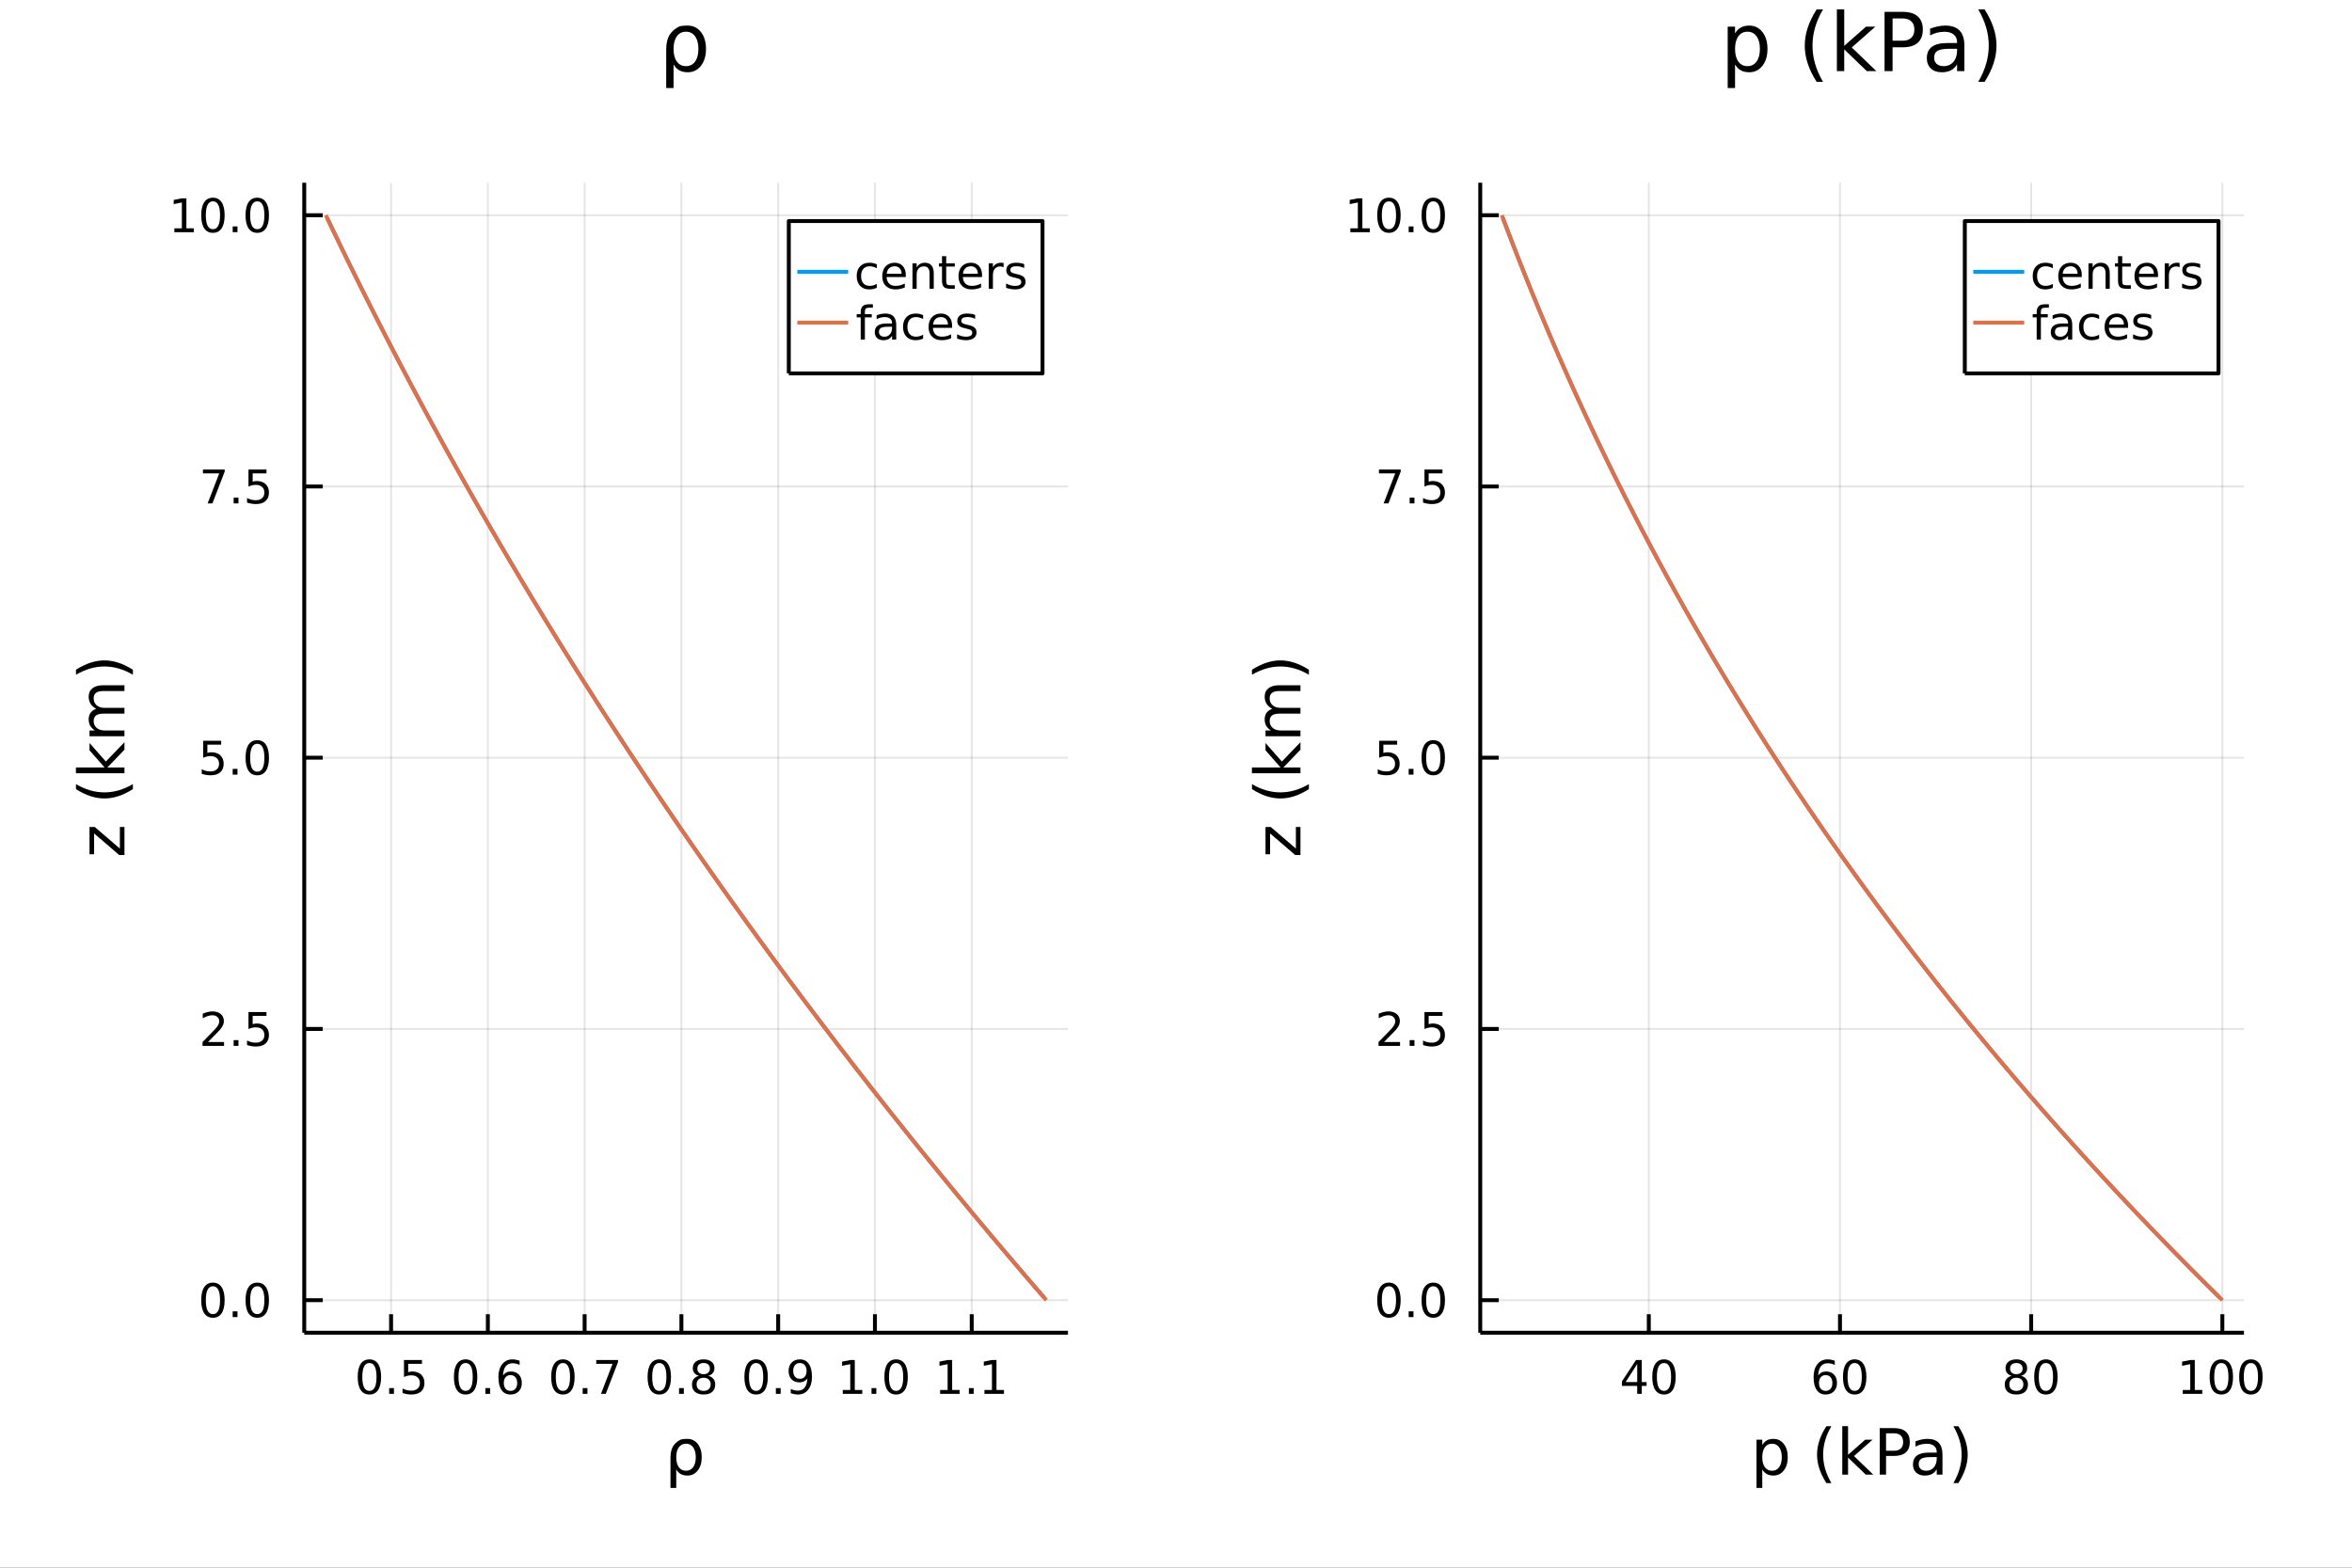 <?xml version="1.0" encoding="utf-8"?>
<svg xmlns="http://www.w3.org/2000/svg" xmlns:xlink="http://www.w3.org/1999/xlink" width="600" height="400" viewBox="0 0 2400 1600">
<rect x="0" y="0" width="2400" height="1600" fill="#333333" stroke="none"/>
<defs>
  <clipPath id="clip830">
    <rect x="0" y="0" width="2400" height="1600"/>
  </clipPath>
</defs>
<path clip-path="url(#clip830)" d="
M0 1600 L2400 1600 L2400 0 L0 0  Z
  " fill="#ffffff" fill-rule="evenodd" fill-opacity="1"/>
<defs>
  <clipPath id="clip831">
    <rect x="480" y="0" width="1681" height="1600"/>
  </clipPath>
</defs>
<path clip-path="url(#clip830)" d="
M310.451 1360.19 L1089.76 1360.19 L1089.76 186.464 L310.451 186.464  Z
  " fill="#ffffff" fill-rule="evenodd" fill-opacity="1"/>
<defs>
  <clipPath id="clip832">
    <rect x="310" y="186" width="780" height="1175"/>
  </clipPath>
</defs>
<polyline clip-path="url(#clip832)" style="stroke:#000000; stroke-linecap:butt; stroke-linejoin:round; stroke-width:2; stroke-opacity:0.1; fill:none" points="
  399.063,1360.19 399.063,186.464 
  "/>
<polyline clip-path="url(#clip832)" style="stroke:#000000; stroke-linecap:butt; stroke-linejoin:round; stroke-width:2; stroke-opacity:0.1; fill:none" points="
  497.812,1360.19 497.812,186.464 
  "/>
<polyline clip-path="url(#clip832)" style="stroke:#000000; stroke-linecap:butt; stroke-linejoin:round; stroke-width:2; stroke-opacity:0.1; fill:none" points="
  596.56,1360.19 596.56,186.464 
  "/>
<polyline clip-path="url(#clip832)" style="stroke:#000000; stroke-linecap:butt; stroke-linejoin:round; stroke-width:2; stroke-opacity:0.1; fill:none" points="
  695.309,1360.19 695.309,186.464 
  "/>
<polyline clip-path="url(#clip832)" style="stroke:#000000; stroke-linecap:butt; stroke-linejoin:round; stroke-width:2; stroke-opacity:0.1; fill:none" points="
  794.057,1360.19 794.057,186.464 
  "/>
<polyline clip-path="url(#clip832)" style="stroke:#000000; stroke-linecap:butt; stroke-linejoin:round; stroke-width:2; stroke-opacity:0.1; fill:none" points="
  892.806,1360.19 892.806,186.464 
  "/>
<polyline clip-path="url(#clip832)" style="stroke:#000000; stroke-linecap:butt; stroke-linejoin:round; stroke-width:2; stroke-opacity:0.1; fill:none" points="
  991.555,1360.19 991.555,186.464 
  "/>
<polyline clip-path="url(#clip830)" style="stroke:#000000; stroke-linecap:butt; stroke-linejoin:round; stroke-width:4; stroke-opacity:1; fill:none" points="
  310.451,1360.19 1089.76,1360.19 
  "/>
<polyline clip-path="url(#clip830)" style="stroke:#000000; stroke-linecap:butt; stroke-linejoin:round; stroke-width:4; stroke-opacity:1; fill:none" points="
  399.063,1360.19 399.063,1341.29 
  "/>
<polyline clip-path="url(#clip830)" style="stroke:#000000; stroke-linecap:butt; stroke-linejoin:round; stroke-width:4; stroke-opacity:1; fill:none" points="
  497.812,1360.19 497.812,1341.29 
  "/>
<polyline clip-path="url(#clip830)" style="stroke:#000000; stroke-linecap:butt; stroke-linejoin:round; stroke-width:4; stroke-opacity:1; fill:none" points="
  596.56,1360.19 596.56,1341.29 
  "/>
<polyline clip-path="url(#clip830)" style="stroke:#000000; stroke-linecap:butt; stroke-linejoin:round; stroke-width:4; stroke-opacity:1; fill:none" points="
  695.309,1360.19 695.309,1341.29 
  "/>
<polyline clip-path="url(#clip830)" style="stroke:#000000; stroke-linecap:butt; stroke-linejoin:round; stroke-width:4; stroke-opacity:1; fill:none" points="
  794.057,1360.19 794.057,1341.29 
  "/>
<polyline clip-path="url(#clip830)" style="stroke:#000000; stroke-linecap:butt; stroke-linejoin:round; stroke-width:4; stroke-opacity:1; fill:none" points="
  892.806,1360.19 892.806,1341.29 
  "/>
<polyline clip-path="url(#clip830)" style="stroke:#000000; stroke-linecap:butt; stroke-linejoin:round; stroke-width:4; stroke-opacity:1; fill:none" points="
  991.555,1360.19 991.555,1341.29 
  "/>
<path clip-path="url(#clip830)" d="M376.945 1391.11 Q373.334 1391.11 371.506 1394.67 Q369.7 1398.21 369.7 1405.34 Q369.7 1412.45 371.506 1416.01 Q373.334 1419.56 376.945 1419.56 Q380.58 1419.56 382.385 1416.01 Q384.214 1412.45 384.214 1405.34 Q384.214 1398.21 382.385 1394.67 Q380.58 1391.11 376.945 1391.11 M376.945 1387.4 Q382.755 1387.4 385.811 1392.01 Q388.89 1396.59 388.89 1405.34 Q388.89 1414.07 385.811 1418.68 Q382.755 1423.26 376.945 1423.26 Q371.135 1423.26 368.056 1418.68 Q365.001 1414.07 365.001 1405.34 Q365.001 1396.59 368.056 1392.01 Q371.135 1387.4 376.945 1387.4 Z" fill="#000000" fill-rule="evenodd" fill-opacity="1" /><path clip-path="url(#clip830)" d="M397.107 1416.71 L401.991 1416.71 L401.991 1422.59 L397.107 1422.59 L397.107 1416.71 Z" fill="#000000" fill-rule="evenodd" fill-opacity="1" /><path clip-path="url(#clip830)" d="M412.223 1388.03 L430.579 1388.03 L430.579 1391.96 L416.505 1391.96 L416.505 1400.44 Q417.524 1400.09 418.542 1399.93 Q419.561 1399.74 420.579 1399.74 Q426.366 1399.74 429.746 1402.91 Q433.126 1406.08 433.126 1411.5 Q433.126 1417.08 429.653 1420.18 Q426.181 1423.26 419.862 1423.26 Q417.686 1423.26 415.417 1422.89 Q413.172 1422.52 410.765 1421.78 L410.765 1417.08 Q412.848 1418.21 415.07 1418.77 Q417.292 1419.32 419.769 1419.32 Q423.774 1419.32 426.112 1417.22 Q428.45 1415.11 428.45 1411.5 Q428.45 1407.89 426.112 1405.78 Q423.774 1403.68 419.769 1403.68 Q417.894 1403.68 416.019 1404.09 Q414.167 1404.51 412.223 1405.39 L412.223 1388.03 Z" fill="#000000" fill-rule="evenodd" fill-opacity="1" /><path clip-path="url(#clip830)" d="M475.115 1391.11 Q471.504 1391.11 469.675 1394.67 Q467.87 1398.21 467.87 1405.34 Q467.87 1412.45 469.675 1416.01 Q471.504 1419.56 475.115 1419.56 Q478.749 1419.56 480.555 1416.01 Q482.384 1412.45 482.384 1405.34 Q482.384 1398.21 480.555 1394.67 Q478.749 1391.11 475.115 1391.11 M475.115 1387.4 Q480.925 1387.4 483.981 1392.01 Q487.06 1396.59 487.06 1405.34 Q487.06 1414.07 483.981 1418.68 Q480.925 1423.26 475.115 1423.26 Q469.305 1423.26 466.226 1418.68 Q463.171 1414.07 463.171 1405.34 Q463.171 1396.59 466.226 1392.01 Q469.305 1387.4 475.115 1387.4 Z" fill="#000000" fill-rule="evenodd" fill-opacity="1" /><path clip-path="url(#clip830)" d="M495.277 1416.71 L500.161 1416.71 L500.161 1422.59 L495.277 1422.59 L495.277 1416.71 Z" fill="#000000" fill-rule="evenodd" fill-opacity="1" /><path clip-path="url(#clip830)" d="M520.925 1403.44 Q517.777 1403.44 515.925 1405.6 Q514.096 1407.75 514.096 1411.5 Q514.096 1415.23 515.925 1417.4 Q517.777 1419.56 520.925 1419.56 Q524.073 1419.56 525.902 1417.4 Q527.754 1415.23 527.754 1411.5 Q527.754 1407.75 525.902 1405.6 Q524.073 1403.44 520.925 1403.44 M530.207 1388.79 L530.207 1393.05 Q528.448 1392.22 526.643 1391.78 Q524.86 1391.34 523.101 1391.34 Q518.471 1391.34 516.018 1394.46 Q513.587 1397.59 513.24 1403.91 Q514.606 1401.89 516.666 1400.83 Q518.726 1399.74 521.203 1399.74 Q526.411 1399.74 529.42 1402.91 Q532.453 1406.06 532.453 1411.5 Q532.453 1416.82 529.305 1420.04 Q526.157 1423.26 520.925 1423.26 Q514.93 1423.26 511.758 1418.68 Q508.587 1414.07 508.587 1405.34 Q508.587 1397.15 512.476 1392.29 Q516.365 1387.4 522.916 1387.4 Q524.675 1387.4 526.457 1387.75 Q528.263 1388.1 530.207 1388.79 Z" fill="#000000" fill-rule="evenodd" fill-opacity="1" /><path clip-path="url(#clip830)" d="M574.396 1391.11 Q570.785 1391.11 568.956 1394.67 Q567.151 1398.21 567.151 1405.34 Q567.151 1412.45 568.956 1416.01 Q570.785 1419.56 574.396 1419.56 Q578.03 1419.56 579.836 1416.01 Q581.665 1412.45 581.665 1405.34 Q581.665 1398.21 579.836 1394.67 Q578.03 1391.11 574.396 1391.11 M574.396 1387.4 Q580.206 1387.4 583.262 1392.01 Q586.341 1396.59 586.341 1405.34 Q586.341 1414.07 583.262 1418.68 Q580.206 1423.26 574.396 1423.26 Q568.586 1423.26 565.507 1418.68 Q562.452 1414.07 562.452 1405.34 Q562.452 1396.59 565.507 1392.01 Q568.586 1387.4 574.396 1387.4 Z" fill="#000000" fill-rule="evenodd" fill-opacity="1" /><path clip-path="url(#clip830)" d="M594.558 1416.71 L599.442 1416.71 L599.442 1422.59 L594.558 1422.59 L594.558 1416.71 Z" fill="#000000" fill-rule="evenodd" fill-opacity="1" /><path clip-path="url(#clip830)" d="M608.447 1388.03 L630.669 1388.03 L630.669 1390.02 L618.123 1422.59 L613.239 1422.59 L625.044 1391.96 L608.447 1391.96 L608.447 1388.03 Z" fill="#000000" fill-rule="evenodd" fill-opacity="1" /><path clip-path="url(#clip830)" d="M672.74 1391.11 Q669.128 1391.11 667.3 1394.67 Q665.494 1398.21 665.494 1405.34 Q665.494 1412.45 667.3 1416.01 Q669.128 1419.56 672.74 1419.56 Q676.374 1419.56 678.179 1416.01 Q680.008 1412.45 680.008 1405.34 Q680.008 1398.21 678.179 1394.67 Q676.374 1391.11 672.74 1391.11 M672.74 1387.4 Q678.55 1387.4 681.605 1392.01 Q684.684 1396.59 684.684 1405.34 Q684.684 1414.07 681.605 1418.68 Q678.55 1423.26 672.74 1423.26 Q666.929 1423.26 663.851 1418.68 Q660.795 1414.07 660.795 1405.34 Q660.795 1396.59 663.851 1392.01 Q666.929 1387.4 672.74 1387.4 Z" fill="#000000" fill-rule="evenodd" fill-opacity="1" /><path clip-path="url(#clip830)" d="M692.902 1416.71 L697.786 1416.71 L697.786 1422.59 L692.902 1422.59 L692.902 1416.71 Z" fill="#000000" fill-rule="evenodd" fill-opacity="1" /><path clip-path="url(#clip830)" d="M717.971 1406.18 Q714.638 1406.18 712.716 1407.96 Q710.818 1409.74 710.818 1412.87 Q710.818 1415.99 712.716 1417.77 Q714.638 1419.56 717.971 1419.56 Q721.304 1419.56 723.225 1417.77 Q725.147 1415.97 725.147 1412.87 Q725.147 1409.74 723.225 1407.96 Q721.327 1406.18 717.971 1406.18 M713.295 1404.19 Q710.286 1403.44 708.596 1401.38 Q706.929 1399.32 706.929 1396.36 Q706.929 1392.22 709.869 1389.81 Q712.832 1387.4 717.971 1387.4 Q723.133 1387.4 726.073 1389.81 Q729.012 1392.22 729.012 1396.36 Q729.012 1399.32 727.323 1401.38 Q725.656 1403.44 722.67 1404.19 Q726.049 1404.97 727.924 1407.26 Q729.823 1409.56 729.823 1412.87 Q729.823 1417.89 726.744 1420.57 Q723.688 1423.26 717.971 1423.26 Q712.253 1423.26 709.175 1420.57 Q706.119 1417.89 706.119 1412.87 Q706.119 1409.56 708.017 1407.26 Q709.915 1404.97 713.295 1404.19 M711.582 1396.8 Q711.582 1399.49 713.249 1400.99 Q714.938 1402.5 717.971 1402.5 Q720.98 1402.5 722.67 1400.99 Q724.383 1399.49 724.383 1396.8 Q724.383 1394.12 722.67 1392.61 Q720.98 1391.11 717.971 1391.11 Q714.938 1391.11 713.249 1392.61 Q711.582 1394.12 711.582 1396.8 Z" fill="#000000" fill-rule="evenodd" fill-opacity="1" /><path clip-path="url(#clip830)" d="M771.534 1391.11 Q767.923 1391.11 766.095 1394.67 Q764.289 1398.21 764.289 1405.34 Q764.289 1412.45 766.095 1416.01 Q767.923 1419.56 771.534 1419.56 Q775.169 1419.56 776.974 1416.01 Q778.803 1412.45 778.803 1405.34 Q778.803 1398.21 776.974 1394.67 Q775.169 1391.11 771.534 1391.11 M771.534 1387.4 Q777.345 1387.4 780.4 1392.01 Q783.479 1396.59 783.479 1405.34 Q783.479 1414.07 780.4 1418.68 Q777.345 1423.26 771.534 1423.26 Q765.724 1423.26 762.646 1418.68 Q759.59 1414.07 759.59 1405.34 Q759.59 1396.59 762.646 1392.01 Q765.724 1387.4 771.534 1387.4 Z" fill="#000000" fill-rule="evenodd" fill-opacity="1" /><path clip-path="url(#clip830)" d="M791.696 1416.71 L796.581 1416.71 L796.581 1422.59 L791.696 1422.59 L791.696 1416.71 Z" fill="#000000" fill-rule="evenodd" fill-opacity="1" /><path clip-path="url(#clip830)" d="M806.905 1421.87 L806.905 1417.61 Q808.664 1418.44 810.469 1418.88 Q812.275 1419.32 814.011 1419.32 Q818.641 1419.32 821.071 1416.22 Q823.525 1413.1 823.872 1406.75 Q822.53 1408.75 820.469 1409.81 Q818.409 1410.87 815.909 1410.87 Q810.724 1410.87 807.692 1407.75 Q804.682 1404.6 804.682 1399.16 Q804.682 1393.84 807.831 1390.62 Q810.979 1387.4 816.21 1387.4 Q822.205 1387.4 825.354 1392.01 Q828.525 1396.59 828.525 1405.34 Q828.525 1413.51 824.636 1418.4 Q820.77 1423.26 814.219 1423.26 Q812.46 1423.26 810.655 1422.91 Q808.849 1422.56 806.905 1421.87 M816.21 1407.22 Q819.358 1407.22 821.187 1405.06 Q823.039 1402.91 823.039 1399.16 Q823.039 1395.44 821.187 1393.28 Q819.358 1391.11 816.21 1391.11 Q813.062 1391.11 811.21 1393.28 Q809.381 1395.44 809.381 1399.16 Q809.381 1402.91 811.21 1405.06 Q813.062 1407.22 816.21 1407.22 Z" fill="#000000" fill-rule="evenodd" fill-opacity="1" /><path clip-path="url(#clip830)" d="M859.959 1418.65 L867.598 1418.65 L867.598 1392.29 L859.288 1393.95 L859.288 1389.69 L867.552 1388.03 L872.227 1388.03 L872.227 1418.65 L879.866 1418.65 L879.866 1422.59 L859.959 1422.59 L859.959 1418.65 Z" fill="#000000" fill-rule="evenodd" fill-opacity="1" /><path clip-path="url(#clip830)" d="M889.311 1416.71 L894.195 1416.71 L894.195 1422.59 L889.311 1422.59 L889.311 1416.71 Z" fill="#000000" fill-rule="evenodd" fill-opacity="1" /><path clip-path="url(#clip830)" d="M914.38 1391.11 Q910.769 1391.11 908.94 1394.67 Q907.135 1398.21 907.135 1405.34 Q907.135 1412.45 908.94 1416.01 Q910.769 1419.56 914.38 1419.56 Q918.014 1419.56 919.82 1416.01 Q921.648 1412.45 921.648 1405.34 Q921.648 1398.21 919.82 1394.67 Q918.014 1391.11 914.38 1391.11 M914.38 1387.4 Q920.19 1387.4 923.246 1392.01 Q926.324 1396.59 926.324 1405.34 Q926.324 1414.07 923.246 1418.68 Q920.19 1423.26 914.38 1423.26 Q908.57 1423.26 905.491 1418.68 Q902.436 1414.07 902.436 1405.34 Q902.436 1396.59 905.491 1392.01 Q908.57 1387.4 914.38 1387.4 Z" fill="#000000" fill-rule="evenodd" fill-opacity="1" /><path clip-path="url(#clip830)" d="M959.321 1418.65 L966.96 1418.65 L966.96 1392.29 L958.65 1393.95 L958.65 1389.69 L966.913 1388.03 L971.589 1388.03 L971.589 1418.65 L979.228 1418.65 L979.228 1422.59 L959.321 1422.59 L959.321 1418.65 Z" fill="#000000" fill-rule="evenodd" fill-opacity="1" /><path clip-path="url(#clip830)" d="M988.673 1416.71 L993.557 1416.71 L993.557 1422.59 L988.673 1422.59 L988.673 1416.71 Z" fill="#000000" fill-rule="evenodd" fill-opacity="1" /><path clip-path="url(#clip830)" d="M1004.55 1418.65 L1012.19 1418.65 L1012.19 1392.29 L1003.88 1393.95 L1003.88 1389.69 L1012.14 1388.03 L1016.82 1388.03 L1016.82 1418.65 L1024.46 1418.65 L1024.46 1422.59 L1004.55 1422.59 L1004.55 1418.65 Z" fill="#000000" fill-rule="evenodd" fill-opacity="1" /><path clip-path="url(#clip830)" d="M687.026 1475.77 Q688.967 1472.52 693.773 1469.66 Q695.651 1468.54 701.444 1468.54 Q707.937 1468.54 711.979 1473.7 Q716.053 1478.86 716.053 1487.26 Q716.053 1495.66 711.979 1500.82 Q707.937 1505.97 701.444 1505.97 Q697.529 1505.97 694.696 1504.45 Q691.896 1502.89 690.049 1499.7 L690.049 1518.61 L684.161 1518.61 L684.161 1487.58 Q684.161 1480.23 687.026 1475.77 M709.974 1487.26 Q709.974 1480.8 707.301 1477.14 Q704.659 1473.45 700.012 1473.45 Q695.365 1473.45 692.691 1477.14 Q690.049 1480.8 690.049 1487.26 Q690.049 1493.72 692.691 1497.41 Q695.365 1501.07 700.012 1501.07 Q704.659 1501.07 707.301 1497.41 Q709.974 1493.72 709.974 1487.26 Z" fill="#000000" fill-rule="evenodd" fill-opacity="1" /><polyline clip-path="url(#clip832)" style="stroke:#000000; stroke-linecap:butt; stroke-linejoin:round; stroke-width:2; stroke-opacity:0.1; fill:none" points="
  310.451,1326.97 1089.76,1326.97 
  "/>
<polyline clip-path="url(#clip832)" style="stroke:#000000; stroke-linecap:butt; stroke-linejoin:round; stroke-width:2; stroke-opacity:0.1; fill:none" points="
  310.451,1050.15 1089.76,1050.15 
  "/>
<polyline clip-path="url(#clip832)" style="stroke:#000000; stroke-linecap:butt; stroke-linejoin:round; stroke-width:2; stroke-opacity:0.1; fill:none" points="
  310.451,773.326 1089.76,773.326 
  "/>
<polyline clip-path="url(#clip832)" style="stroke:#000000; stroke-linecap:butt; stroke-linejoin:round; stroke-width:2; stroke-opacity:0.1; fill:none" points="
  310.451,496.504 1089.76,496.504 
  "/>
<polyline clip-path="url(#clip832)" style="stroke:#000000; stroke-linecap:butt; stroke-linejoin:round; stroke-width:2; stroke-opacity:0.1; fill:none" points="
  310.451,219.683 1089.76,219.683 
  "/>
<polyline clip-path="url(#clip830)" style="stroke:#000000; stroke-linecap:butt; stroke-linejoin:round; stroke-width:4; stroke-opacity:1; fill:none" points="
  310.451,1360.19 310.451,186.464 
  "/>
<polyline clip-path="url(#clip830)" style="stroke:#000000; stroke-linecap:butt; stroke-linejoin:round; stroke-width:4; stroke-opacity:1; fill:none" points="
  310.451,1326.97 329.348,1326.97 
  "/>
<polyline clip-path="url(#clip830)" style="stroke:#000000; stroke-linecap:butt; stroke-linejoin:round; stroke-width:4; stroke-opacity:1; fill:none" points="
  310.451,1050.15 329.348,1050.15 
  "/>
<polyline clip-path="url(#clip830)" style="stroke:#000000; stroke-linecap:butt; stroke-linejoin:round; stroke-width:4; stroke-opacity:1; fill:none" points="
  310.451,773.326 329.348,773.326 
  "/>
<polyline clip-path="url(#clip830)" style="stroke:#000000; stroke-linecap:butt; stroke-linejoin:round; stroke-width:4; stroke-opacity:1; fill:none" points="
  310.451,496.504 329.348,496.504 
  "/>
<polyline clip-path="url(#clip830)" style="stroke:#000000; stroke-linecap:butt; stroke-linejoin:round; stroke-width:4; stroke-opacity:1; fill:none" points="
  310.451,219.683 329.348,219.683 
  "/>
<path clip-path="url(#clip830)" d="M217.275 1312.77 Q213.664 1312.77 211.835 1316.33 Q210.03 1319.87 210.03 1327 Q210.03 1334.11 211.835 1337.68 Q213.664 1341.22 217.275 1341.22 Q220.909 1341.22 222.715 1337.68 Q224.544 1334.11 224.544 1327 Q224.544 1319.87 222.715 1316.33 Q220.909 1312.77 217.275 1312.77 M217.275 1309.06 Q223.085 1309.06 226.141 1313.67 Q229.22 1318.25 229.22 1327 Q229.22 1335.73 226.141 1340.34 Q223.085 1344.92 217.275 1344.92 Q211.465 1344.92 208.386 1340.34 Q205.331 1335.73 205.331 1327 Q205.331 1318.25 208.386 1313.67 Q211.465 1309.06 217.275 1309.06 Z" fill="#000000" fill-rule="evenodd" fill-opacity="1" /><path clip-path="url(#clip830)" d="M237.437 1338.37 L242.321 1338.37 L242.321 1344.25 L237.437 1344.25 L237.437 1338.37 Z" fill="#000000" fill-rule="evenodd" fill-opacity="1" /><path clip-path="url(#clip830)" d="M262.506 1312.77 Q258.895 1312.77 257.067 1316.33 Q255.261 1319.87 255.261 1327 Q255.261 1334.11 257.067 1337.68 Q258.895 1341.22 262.506 1341.22 Q266.141 1341.22 267.946 1337.68 Q269.775 1334.11 269.775 1327 Q269.775 1319.87 267.946 1316.33 Q266.141 1312.77 262.506 1312.77 M262.506 1309.06 Q268.317 1309.06 271.372 1313.67 Q274.451 1318.25 274.451 1327 Q274.451 1335.73 271.372 1340.34 Q268.317 1344.92 262.506 1344.92 Q256.696 1344.92 253.618 1340.34 Q250.562 1335.73 250.562 1327 Q250.562 1318.25 253.618 1313.67 Q256.696 1309.06 262.506 1309.06 Z" fill="#000000" fill-rule="evenodd" fill-opacity="1" /><path clip-path="url(#clip830)" d="M212.298 1063.49 L228.618 1063.49 L228.618 1067.43 L206.673 1067.43 L206.673 1063.49 Q209.335 1060.74 213.919 1056.11 Q218.525 1051.46 219.706 1050.11 Q221.951 1047.59 222.831 1045.85 Q223.734 1044.09 223.734 1042.4 Q223.734 1039.65 221.789 1037.91 Q219.868 1036.18 216.766 1036.18 Q214.567 1036.18 212.113 1036.94 Q209.683 1037.71 206.905 1039.26 L206.905 1034.53 Q209.729 1033.4 212.183 1032.82 Q214.636 1032.24 216.673 1032.24 Q222.044 1032.24 225.238 1034.93 Q228.433 1037.61 228.433 1042.1 Q228.433 1044.23 227.622 1046.15 Q226.835 1048.05 224.729 1050.65 Q224.15 1051.32 221.048 1054.53 Q217.947 1057.73 212.298 1063.49 Z" fill="#000000" fill-rule="evenodd" fill-opacity="1" /><path clip-path="url(#clip830)" d="M238.433 1061.55 L243.317 1061.55 L243.317 1067.43 L238.433 1067.43 L238.433 1061.55 Z" fill="#000000" fill-rule="evenodd" fill-opacity="1" /><path clip-path="url(#clip830)" d="M253.548 1032.87 L271.905 1032.87 L271.905 1036.8 L257.831 1036.8 L257.831 1045.27 Q258.849 1044.93 259.868 1044.77 Q260.886 1044.58 261.905 1044.58 Q267.692 1044.58 271.071 1047.75 Q274.451 1050.92 274.451 1056.34 Q274.451 1061.92 270.979 1065.02 Q267.506 1068.1 261.187 1068.1 Q259.011 1068.1 256.743 1067.73 Q254.497 1067.36 252.09 1066.62 L252.09 1061.92 Q254.173 1063.05 256.395 1063.61 Q258.618 1064.16 261.094 1064.16 Q265.099 1064.16 267.437 1062.06 Q269.775 1059.95 269.775 1056.34 Q269.775 1052.73 267.437 1050.62 Q265.099 1048.52 261.094 1048.52 Q259.219 1048.52 257.344 1048.93 Q255.493 1049.35 253.548 1050.23 L253.548 1032.87 Z" fill="#000000" fill-rule="evenodd" fill-opacity="1" /><path clip-path="url(#clip830)" d="M207.322 756.046 L225.678 756.046 L225.678 759.981 L211.604 759.981 L211.604 768.453 Q212.622 768.106 213.641 767.944 Q214.659 767.759 215.678 767.759 Q221.465 767.759 224.845 770.93 Q228.224 774.101 228.224 779.518 Q228.224 785.097 224.752 788.199 Q221.28 791.277 214.96 791.277 Q212.785 791.277 210.516 790.907 Q208.271 790.537 205.863 789.796 L205.863 785.097 Q207.947 786.231 210.169 786.787 Q212.391 787.342 214.868 787.342 Q218.872 787.342 221.21 785.236 Q223.548 783.129 223.548 779.518 Q223.548 775.907 221.21 773.801 Q218.872 771.694 214.868 771.694 Q212.993 771.694 211.118 772.111 Q209.266 772.527 207.322 773.407 L207.322 756.046 Z" fill="#000000" fill-rule="evenodd" fill-opacity="1" /><path clip-path="url(#clip830)" d="M237.437 784.726 L242.321 784.726 L242.321 790.606 L237.437 790.606 L237.437 784.726 Z" fill="#000000" fill-rule="evenodd" fill-opacity="1" /><path clip-path="url(#clip830)" d="M262.506 759.125 Q258.895 759.125 257.067 762.689 Q255.261 766.231 255.261 773.361 Q255.261 780.467 257.067 784.032 Q258.895 787.574 262.506 787.574 Q266.141 787.574 267.946 784.032 Q269.775 780.467 269.775 773.361 Q269.775 766.231 267.946 762.689 Q266.141 759.125 262.506 759.125 M262.506 755.421 Q268.317 755.421 271.372 760.027 Q274.451 764.611 274.451 773.361 Q274.451 782.088 271.372 786.694 Q268.317 791.277 262.506 791.277 Q256.696 791.277 253.618 786.694 Q250.562 782.088 250.562 773.361 Q250.562 764.611 253.618 760.027 Q256.696 755.421 262.506 755.421 Z" fill="#000000" fill-rule="evenodd" fill-opacity="1" /><path clip-path="url(#clip830)" d="M207.09 479.224 L229.312 479.224 L229.312 481.215 L216.766 513.784 L211.882 513.784 L223.687 483.16 L207.09 483.16 L207.09 479.224 Z" fill="#000000" fill-rule="evenodd" fill-opacity="1" /><path clip-path="url(#clip830)" d="M238.433 507.905 L243.317 507.905 L243.317 513.784 L238.433 513.784 L238.433 507.905 Z" fill="#000000" fill-rule="evenodd" fill-opacity="1" /><path clip-path="url(#clip830)" d="M253.548 479.224 L271.905 479.224 L271.905 483.16 L257.831 483.16 L257.831 491.632 Q258.849 491.285 259.868 491.122 Q260.886 490.937 261.905 490.937 Q267.692 490.937 271.071 494.109 Q274.451 497.28 274.451 502.697 Q274.451 508.275 270.979 511.377 Q267.506 514.456 261.187 514.456 Q259.011 514.456 256.743 514.085 Q254.497 513.715 252.09 512.974 L252.09 508.275 Q254.173 509.409 256.395 509.965 Q258.618 510.521 261.094 510.521 Q265.099 510.521 267.437 508.414 Q269.775 506.308 269.775 502.697 Q269.775 499.085 267.437 496.979 Q265.099 494.872 261.094 494.872 Q259.219 494.872 257.344 495.289 Q255.493 495.706 253.548 496.585 L253.548 479.224 Z" fill="#000000" fill-rule="evenodd" fill-opacity="1" /><path clip-path="url(#clip830)" d="M177.924 233.028 L185.562 233.028 L185.562 206.662 L177.252 208.329 L177.252 204.069 L185.516 202.403 L190.192 202.403 L190.192 233.028 L197.831 233.028 L197.831 236.963 L177.924 236.963 L177.924 233.028 Z" fill="#000000" fill-rule="evenodd" fill-opacity="1" /><path clip-path="url(#clip830)" d="M217.275 205.482 Q213.664 205.482 211.835 209.046 Q210.03 212.588 210.03 219.718 Q210.03 226.824 211.835 230.389 Q213.664 233.93 217.275 233.93 Q220.909 233.93 222.715 230.389 Q224.544 226.824 224.544 219.718 Q224.544 212.588 222.715 209.046 Q220.909 205.482 217.275 205.482 M217.275 201.778 Q223.085 201.778 226.141 206.384 Q229.22 210.968 229.22 219.718 Q229.22 228.444 226.141 233.051 Q223.085 237.634 217.275 237.634 Q211.465 237.634 208.386 233.051 Q205.331 228.444 205.331 219.718 Q205.331 210.968 208.386 206.384 Q211.465 201.778 217.275 201.778 Z" fill="#000000" fill-rule="evenodd" fill-opacity="1" /><path clip-path="url(#clip830)" d="M237.437 231.083 L242.321 231.083 L242.321 236.963 L237.437 236.963 L237.437 231.083 Z" fill="#000000" fill-rule="evenodd" fill-opacity="1" /><path clip-path="url(#clip830)" d="M262.506 205.482 Q258.895 205.482 257.067 209.046 Q255.261 212.588 255.261 219.718 Q255.261 226.824 257.067 230.389 Q258.895 233.93 262.506 233.93 Q266.141 233.93 267.946 230.389 Q269.775 226.824 269.775 219.718 Q269.775 212.588 267.946 209.046 Q266.141 205.482 262.506 205.482 M262.506 201.778 Q268.317 201.778 271.372 206.384 Q274.451 210.968 274.451 219.718 Q274.451 228.444 271.372 233.051 Q268.317 237.634 262.506 237.634 Q256.696 237.634 253.618 233.051 Q250.562 228.444 250.562 219.718 Q250.562 210.968 253.618 206.384 Q256.696 201.778 262.506 201.778 Z" fill="#000000" fill-rule="evenodd" fill-opacity="1" /><path clip-path="url(#clip830)" d="M91.348 871.851 L91.348 844.033 L96.695 844.033 L122.317 866.058 L122.317 844.033 L126.996 844.033 L126.996 872.647 L121.649 872.647 L96.027 850.622 L96.027 871.851 L91.348 871.851 Z" fill="#000000" fill-rule="evenodd" fill-opacity="1" /><path clip-path="url(#clip830)" d="M77.535 800.301 Q84.855 804.566 92.017 806.635 Q99.178 808.703 106.531 808.703 Q113.883 808.703 121.108 806.635 Q128.301 804.534 135.59 800.301 L135.59 805.393 Q128.11 810.168 120.885 812.555 Q113.66 814.91 106.531 814.91 Q99.433 814.91 92.24 812.555 Q85.046 810.199 77.535 805.393 L77.535 800.301 Z" fill="#000000" fill-rule="evenodd" fill-opacity="1" /><path clip-path="url(#clip830)" d="M77.471 789.161 L77.471 783.272 L106.722 783.272 L91.348 765.799 L91.348 758.319 L108.026 777.225 L126.996 757.523 L126.996 765.162 L109.586 783.272 L126.996 783.272 L126.996 789.161 L77.471 789.161 Z" fill="#000000" fill-rule="evenodd" fill-opacity="1" /><path clip-path="url(#clip830)" d="M98.192 723.435 Q94.245 721.239 92.367 718.183 Q90.489 715.128 90.489 710.99 Q90.489 705.42 94.404 702.396 Q98.287 699.372 105.48 699.372 L126.996 699.372 L126.996 705.261 L105.671 705.261 Q100.547 705.261 98.064 707.075 Q95.582 708.889 95.582 712.613 Q95.582 717.165 98.605 719.806 Q101.629 722.448 106.849 722.448 L126.996 722.448 L126.996 728.336 L105.671 728.336 Q100.515 728.336 98.064 730.151 Q95.582 731.965 95.582 735.752 Q95.582 740.24 98.637 742.882 Q101.661 745.524 106.849 745.524 L126.996 745.524 L126.996 751.412 L91.348 751.412 L91.348 745.524 L96.886 745.524 Q93.608 743.519 92.049 740.718 Q90.489 737.917 90.489 734.065 Q90.489 730.182 92.462 727.477 Q94.436 724.74 98.192 723.435 Z" fill="#000000" fill-rule="evenodd" fill-opacity="1" /><path clip-path="url(#clip830)" d="M77.535 688.614 L77.535 683.522 Q85.046 678.747 92.24 676.392 Q99.433 674.005 106.531 674.005 Q113.66 674.005 120.885 676.392 Q128.11 678.747 135.59 683.522 L135.59 688.614 Q128.301 684.381 121.108 682.312 Q113.883 680.212 106.531 680.212 Q99.178 680.212 92.017 682.312 Q84.855 684.381 77.535 688.614 Z" fill="#000000" fill-rule="evenodd" fill-opacity="1" /><path clip-path="url(#clip830)" d="M683.458 35.308 Q685.929 31.176 692.046 27.53 Q694.436 26.112 701.809 26.112 Q710.073 26.112 715.217 32.675 Q720.402 39.237 720.402 49.931 Q720.402 60.626 715.217 67.188 Q710.073 73.751 701.809 73.751 Q696.826 73.751 693.221 71.806 Q689.656 69.821 687.306 65.77 L687.306 89.833 L679.812 89.833 L679.812 50.337 Q679.812 40.979 683.458 35.308 M712.665 49.931 Q712.665 41.708 709.262 37.05 Q705.9 32.35 699.986 32.35 Q694.071 32.35 690.669 37.05 Q687.306 41.708 687.306 49.931 Q687.306 58.155 690.669 62.854 Q694.071 67.512 699.986 67.512 Q705.9 67.512 709.262 62.854 Q712.665 58.155 712.665 49.931 Z" fill="#000000" fill-rule="evenodd" fill-opacity="1" /><polyline clip-path="url(#clip832)" style="stroke:#009af9; stroke-linecap:butt; stroke-linejoin:round; stroke-width:4; stroke-opacity:1; fill:none" points="
  1065.31,1324.2 1060.53,1318.66 1055.76,1313.13 1051,1307.59 1046.26,1302.06 1041.52,1296.52 1036.8,1290.98 1032.09,1285.45 1027.39,1279.91 1022.7,1274.37 
  1018.02,1268.84 1013.36,1263.3 1008.71,1257.76 1004.07,1252.23 999.439,1246.69 994.822,1241.15 990.217,1235.62 985.623,1230.08 981.042,1224.55 976.471,1219.01 
  971.913,1213.47 967.366,1207.94 962.831,1202.4 958.307,1196.86 953.795,1191.33 949.295,1185.79 944.806,1180.25 940.329,1174.72 935.863,1169.18 931.409,1163.64 
  926.967,1158.11 922.536,1152.57 918.117,1147.04 913.709,1141.5 909.313,1135.96 904.928,1130.43 900.555,1124.89 896.193,1119.35 891.843,1113.82 887.504,1108.28 
  883.177,1102.74 878.861,1097.21 874.557,1091.67 870.264,1086.13 865.982,1080.6 861.712,1075.06 857.454,1069.53 853.207,1063.99 848.971,1058.45 844.746,1052.92 
  840.533,1047.38 836.331,1041.84 832.141,1036.31 827.962,1030.77 823.794,1025.23 819.638,1019.7 815.492,1014.16 811.359,1008.62 807.236,1003.09 803.125,997.551 
  799.025,992.015 794.936,986.479 790.859,980.942 786.792,975.406 782.737,969.869 778.693,964.333 774.661,958.796 770.639,953.26 766.629,947.724 762.63,942.187 
  758.642,936.651 754.665,931.114 750.7,925.578 746.745,920.041 742.802,914.505 738.869,908.969 734.948,903.432 731.038,897.896 727.139,892.359 723.251,886.823 
  719.374,881.286 715.509,875.75 711.654,870.214 707.81,864.677 703.977,859.141 700.155,853.604 696.345,848.068 692.545,842.531 688.756,836.995 684.978,831.459 
  681.211,825.922 677.455,820.386 673.71,814.849 669.976,809.313 666.253,803.776 662.541,798.24 658.839,792.703 655.149,787.167 651.469,781.631 647.8,776.094 
  644.142,770.558 640.495,765.021 636.859,759.485 633.233,753.948 629.619,748.412 626.015,742.876 622.422,737.339 618.839,731.803 615.268,726.266 611.707,720.73 
  608.157,715.193 604.618,709.657 601.089,704.121 597.571,698.584 594.064,693.048 590.567,687.511 587.081,681.975 583.606,676.438 580.141,670.902 576.687,665.366 
  573.244,659.829 569.811,654.293 566.389,648.756 562.978,643.22 559.577,637.683 556.186,632.147 552.807,626.611 549.437,621.074 546.079,615.538 542.731,610.001 
  539.393,604.465 536.066,598.928 532.749,593.392 529.443,587.856 526.147,582.319 522.862,576.783 519.587,571.246 516.323,565.71 513.069,560.173 509.826,554.637 
  506.593,549.101 503.37,543.564 500.158,538.028 496.956,532.491 493.764,526.955 490.583,521.418 487.412,515.882 484.252,510.345 481.102,504.809 477.962,499.273 
  474.832,493.736 471.713,488.2 468.604,482.663 465.505,477.127 462.417,471.59 459.338,466.054 456.27,460.518 453.212,454.981 450.165,449.445 447.127,443.908 
  444.1,438.372 441.083,432.835 438.076,427.299 435.079,421.763 432.093,416.226 429.116,410.69 426.15,405.153 423.193,399.617 420.247,394.08 417.311,388.544 
  414.385,383.008 411.469,377.471 408.563,371.935 405.667,366.398 402.781,360.862 399.905,355.325 397.04,349.789 394.184,344.253 391.338,338.716 388.502,333.18 
  385.676,327.643 382.86,322.107 380.052,316.57 377.252,311.034 374.463,305.498 371.684,299.961 368.914,294.425 366.155,288.888 363.406,283.352 360.667,277.815 
  357.938,272.279 355.219,266.743 352.51,261.206 349.811,255.67 347.121,250.133 344.442,244.597 341.773,239.06 339.113,233.524 336.463,227.987 333.823,222.451 
  
  "/>
<polyline clip-path="url(#clip832)" style="stroke:#e26f46; stroke-linecap:butt; stroke-linejoin:round; stroke-width:4; stroke-opacity:1; fill:none" points="
  1067.71,1326.97 1062.92,1321.43 1058.14,1315.9 1053.38,1310.36 1048.63,1304.82 1043.89,1299.29 1039.16,1293.75 1034.44,1288.21 1029.74,1282.68 1025.04,1277.14 
  1020.36,1271.6 1015.69,1266.07 1011.03,1260.53 1006.39,1255 1001.75,1249.46 997.129,1243.92 992.518,1238.39 987.919,1232.85 983.331,1227.31 978.755,1221.78 
  974.191,1216.24 969.638,1210.7 965.097,1205.17 960.567,1199.63 956.05,1194.09 951.543,1188.56 947.049,1183.02 942.566,1177.49 938.095,1171.95 933.635,1166.41 
  929.187,1160.88 924.75,1155.34 920.325,1149.8 915.911,1144.27 911.509,1138.73 907.119,1133.19 902.74,1127.66 898.373,1122.12 894.017,1116.58 889.672,1111.05 
  885.339,1105.51 881.018,1099.98 876.708,1094.44 872.409,1088.9 868.122,1083.37 863.846,1077.83 859.582,1072.29 855.329,1066.76 851.087,1061.22 846.857,1055.68 
  842.638,1050.15 838.431,1044.61 834.235,1039.07 830.05,1033.54 825.877,1028 821.714,1022.47 817.564,1016.93 813.424,1011.39 809.296,1005.86 805.179,1000.32 
  801.073,994.783 796.979,989.247 792.896,983.71 788.824,978.174 784.763,972.638 780.714,967.101 776.676,961.565 772.649,956.028 768.633,950.492 764.628,944.955 
  760.635,939.419 756.652,933.882 752.681,928.346 748.721,922.81 744.772,917.273 740.834,911.737 736.907,906.2 732.992,900.664 729.087,895.127 725.194,889.591 
  721.311,884.055 717.44,878.518 713.58,872.982 709.73,867.445 705.892,861.909 702.065,856.372 698.249,850.836 694.443,845.3 690.649,839.763 686.866,834.227 
  683.093,828.69 679.332,823.154 675.582,817.617 671.842,812.081 668.113,806.545 664.396,801.008 660.689,795.472 656.993,789.935 653.308,784.399 649.633,778.862 
  645.97,773.326 642.317,767.79 638.676,762.253 635.045,756.717 631.425,751.18 627.816,745.644 624.217,740.107 620.629,734.571 617.052,729.035 613.486,723.498 
  609.931,717.962 606.386,712.425 602.852,706.889 599.329,701.352 595.816,695.816 592.314,690.28 588.823,684.743 585.342,679.207 581.872,673.67 578.413,668.134 
  574.964,662.597 571.526,657.061 568.099,651.524 564.682,645.988 561.276,640.452 557.88,634.915 554.495,629.379 551.121,623.842 547.757,618.306 544.403,612.769 
  541.06,607.233 537.728,601.697 534.406,596.16 531.095,590.624 527.794,585.087 524.503,579.551 521.224,574.014 517.954,568.478 514.695,562.942 511.446,557.405 
  508.208,551.869 504.98,546.332 501.763,540.796 498.556,535.259 495.359,529.723 492.172,524.187 488.996,518.65 485.831,513.114 482.675,507.577 479.53,502.041 
  476.396,496.504 473.271,490.968 470.157,485.432 467.053,479.895 463.96,474.359 460.876,468.822 457.803,463.286 454.74,457.749 451.687,452.213 448.645,446.677 
  445.612,441.14 442.59,435.604 439.578,430.067 436.576,424.531 433.585,418.994 430.603,413.458 427.632,407.922 424.67,402.385 421.719,396.849 418.778,391.312 
  415.847,385.776 412.926,380.239 410.015,374.703 407.114,369.166 404.223,363.63 401.342,358.094 398.471,352.557 395.61,347.021 392.759,341.484 389.918,335.948 
  387.087,330.411 384.266,324.875 381.455,319.339 378.651,313.802 375.856,308.266 373.072,302.729 370.298,297.193 367.534,291.656 364.78,286.12 362.035,280.584 
  359.301,275.047 356.577,269.511 353.863,263.974 351.159,258.438 348.465,252.901 345.781,247.365 343.106,241.829 340.442,236.292 337.787,230.756 335.142,225.219 
  332.507,219.683 
  "/>
<path clip-path="url(#clip830)" d="
M804.906 381.108 L1063.79 381.108 L1063.79 225.588 L804.906 225.588  Z
  " fill="#ffffff" fill-rule="evenodd" fill-opacity="1"/>
<polyline clip-path="url(#clip830)" style="stroke:#000000; stroke-linecap:butt; stroke-linejoin:round; stroke-width:4; stroke-opacity:1; fill:none" points="
  804.906,381.108 1063.79,381.108 1063.79,225.588 804.906,225.588 804.906,381.108 
  "/>
<polyline clip-path="url(#clip830)" style="stroke:#009af9; stroke-linecap:butt; stroke-linejoin:round; stroke-width:4; stroke-opacity:1; fill:none" points="
  813.565,277.428 865.519,277.428 
  "/>
<path clip-path="url(#clip830)" d="M894.687 269.778 L894.687 273.759 Q892.881 272.764 891.053 272.278 Q889.247 271.769 887.395 271.769 Q883.252 271.769 880.96 274.408 Q878.669 277.023 878.669 281.769 Q878.669 286.514 880.96 289.153 Q883.252 291.769 887.395 291.769 Q889.247 291.769 891.053 291.282 Q892.881 290.773 894.687 289.778 L894.687 293.713 Q892.905 294.546 890.983 294.963 Q889.085 295.38 886.932 295.38 Q881.076 295.38 877.627 291.699 Q874.178 288.019 874.178 281.769 Q874.178 275.426 877.65 271.792 Q881.145 268.158 887.21 268.158 Q889.178 268.158 891.053 268.574 Q892.928 268.968 894.687 269.778 Z" fill="#000000" fill-rule="evenodd" fill-opacity="1" /><path clip-path="url(#clip830)" d="M924.27 280.681 L924.27 282.764 L904.687 282.764 Q904.965 287.162 907.326 289.477 Q909.71 291.769 913.946 291.769 Q916.4 291.769 918.692 291.167 Q921.006 290.565 923.275 289.361 L923.275 293.389 Q920.983 294.361 918.576 294.87 Q916.168 295.38 913.692 295.38 Q907.488 295.38 903.854 291.769 Q900.243 288.157 900.243 282 Q900.243 275.634 903.668 271.908 Q907.118 268.158 912.951 268.158 Q918.182 268.158 921.215 271.537 Q924.27 274.894 924.27 280.681 M920.011 279.431 Q919.965 275.935 918.043 273.852 Q916.145 271.769 912.997 271.769 Q909.432 271.769 907.28 273.783 Q905.15 275.796 904.826 279.454 L920.011 279.431 Z" fill="#000000" fill-rule="evenodd" fill-opacity="1" /><path clip-path="url(#clip830)" d="M952.812 279.06 L952.812 294.708 L948.552 294.708 L948.552 279.199 Q948.552 275.519 947.117 273.69 Q945.682 271.861 942.812 271.861 Q939.363 271.861 937.372 274.06 Q935.381 276.259 935.381 280.056 L935.381 294.708 L931.099 294.708 L931.099 268.783 L935.381 268.783 L935.381 272.81 Q936.909 270.472 938.969 269.315 Q941.053 268.158 943.761 268.158 Q948.228 268.158 950.52 270.935 Q952.812 273.69 952.812 279.06 Z" fill="#000000" fill-rule="evenodd" fill-opacity="1" /><path clip-path="url(#clip830)" d="M965.52 261.422 L965.52 268.783 L974.293 268.783 L974.293 272.093 L965.52 272.093 L965.52 286.167 Q965.52 289.338 966.376 290.241 Q967.256 291.144 969.918 291.144 L974.293 291.144 L974.293 294.708 L969.918 294.708 Q964.988 294.708 963.113 292.88 Q961.238 291.028 961.238 286.167 L961.238 272.093 L958.113 272.093 L958.113 268.783 L961.238 268.783 L961.238 261.422 L965.52 261.422 Z" fill="#000000" fill-rule="evenodd" fill-opacity="1" /><path clip-path="url(#clip830)" d="M1002.07 280.681 L1002.07 282.764 L982.487 282.764 Q982.765 287.162 985.126 289.477 Q987.511 291.769 991.747 291.769 Q994.2 291.769 996.492 291.167 Q998.807 290.565 1001.08 289.361 L1001.08 293.389 Q998.784 294.361 996.376 294.87 Q993.969 295.38 991.492 295.38 Q985.288 295.38 981.654 291.769 Q978.043 288.157 978.043 282 Q978.043 275.634 981.469 271.908 Q984.918 268.158 990.751 268.158 Q995.983 268.158 999.015 271.537 Q1002.07 274.894 1002.07 280.681 M997.811 279.431 Q997.765 275.935 995.844 273.852 Q993.946 271.769 990.798 271.769 Q987.233 271.769 985.08 273.783 Q982.95 275.796 982.626 279.454 L997.811 279.431 Z" fill="#000000" fill-rule="evenodd" fill-opacity="1" /><path clip-path="url(#clip830)" d="M1024.08 272.764 Q1023.37 272.347 1022.51 272.162 Q1021.68 271.954 1020.66 271.954 Q1017.05 271.954 1015.1 274.315 Q1013.18 276.653 1013.18 281.051 L1013.18 294.708 L1008.9 294.708 L1008.9 268.783 L1013.18 268.783 L1013.18 272.81 Q1014.52 270.449 1016.68 269.315 Q1018.83 268.158 1021.91 268.158 Q1022.35 268.158 1022.88 268.227 Q1023.41 268.273 1024.06 268.389 L1024.08 272.764 Z" fill="#000000" fill-rule="evenodd" fill-opacity="1" /><path clip-path="url(#clip830)" d="M1045.08 269.546 L1045.08 273.574 Q1043.27 272.648 1041.33 272.185 Q1039.39 271.722 1037.3 271.722 Q1034.13 271.722 1032.53 272.695 Q1030.96 273.667 1030.96 275.611 Q1030.96 277.093 1032.09 277.949 Q1033.23 278.783 1036.65 279.546 L1038.11 279.87 Q1042.65 280.843 1044.55 282.625 Q1046.47 284.384 1046.47 287.556 Q1046.47 291.167 1043.6 293.273 Q1040.75 295.38 1035.75 295.38 Q1033.67 295.38 1031.4 294.963 Q1029.15 294.569 1026.65 293.759 L1026.65 289.361 Q1029.02 290.588 1031.31 291.213 Q1033.6 291.815 1035.84 291.815 Q1038.85 291.815 1040.47 290.796 Q1042.09 289.755 1042.09 287.88 Q1042.09 286.144 1040.91 285.218 Q1039.76 284.292 1035.8 283.435 L1034.32 283.088 Q1030.36 282.255 1028.6 280.542 Q1026.84 278.806 1026.84 275.796 Q1026.84 272.139 1029.43 270.148 Q1032.02 268.158 1036.79 268.158 Q1039.15 268.158 1041.24 268.505 Q1043.32 268.852 1045.08 269.546 Z" fill="#000000" fill-rule="evenodd" fill-opacity="1" /><polyline clip-path="url(#clip830)" style="stroke:#e26f46; stroke-linecap:butt; stroke-linejoin:round; stroke-width:4; stroke-opacity:1; fill:none" points="
  813.565,329.268 865.519,329.268 
  "/>
<path clip-path="url(#clip830)" d="M890.682 310.53 L890.682 314.072 L886.608 314.072 Q884.317 314.072 883.414 314.998 Q882.534 315.924 882.534 318.331 L882.534 320.623 L889.548 320.623 L889.548 323.933 L882.534 323.933 L882.534 346.548 L878.252 346.548 L878.252 323.933 L874.178 323.933 L874.178 320.623 L878.252 320.623 L878.252 318.817 Q878.252 314.488 880.266 312.521 Q882.28 310.53 886.655 310.53 L890.682 310.53 Z" fill="#000000" fill-rule="evenodd" fill-opacity="1" /><path clip-path="url(#clip830)" d="M906.03 333.516 Q900.868 333.516 898.877 334.697 Q896.886 335.877 896.886 338.724 Q896.886 340.993 898.368 342.335 Q899.872 343.655 902.442 343.655 Q905.983 343.655 908.113 341.155 Q910.266 338.632 910.266 334.465 L910.266 333.516 L906.03 333.516 M914.525 331.757 L914.525 346.548 L910.266 346.548 L910.266 342.613 Q908.807 344.974 906.631 346.109 Q904.455 347.22 901.307 347.22 Q897.326 347.22 894.965 344.997 Q892.627 342.752 892.627 339.002 Q892.627 334.627 895.543 332.405 Q898.483 330.183 904.293 330.183 L910.266 330.183 L910.266 329.766 Q910.266 326.826 908.321 325.229 Q906.4 323.609 902.905 323.609 Q900.682 323.609 898.576 324.141 Q896.469 324.673 894.525 325.738 L894.525 321.803 Q896.863 320.9 899.062 320.461 Q901.261 319.998 903.344 319.998 Q908.969 319.998 911.747 322.914 Q914.525 325.831 914.525 331.757 Z" fill="#000000" fill-rule="evenodd" fill-opacity="1" /><path clip-path="url(#clip830)" d="M941.955 321.618 L941.955 325.599 Q940.15 324.604 938.321 324.118 Q936.516 323.609 934.664 323.609 Q930.52 323.609 928.229 326.248 Q925.937 328.863 925.937 333.609 Q925.937 338.354 928.229 340.993 Q930.52 343.609 934.664 343.609 Q936.516 343.609 938.321 343.122 Q940.15 342.613 941.955 341.618 L941.955 345.553 Q940.173 346.386 938.252 346.803 Q936.353 347.22 934.201 347.22 Q928.344 347.22 924.895 343.539 Q921.446 339.859 921.446 333.609 Q921.446 327.266 924.918 323.632 Q928.414 319.998 934.478 319.998 Q936.446 319.998 938.321 320.414 Q940.196 320.808 941.955 321.618 Z" fill="#000000" fill-rule="evenodd" fill-opacity="1" /><path clip-path="url(#clip830)" d="M971.538 332.521 L971.538 334.604 L951.955 334.604 Q952.233 339.002 954.594 341.317 Q956.978 343.609 961.214 343.609 Q963.668 343.609 965.96 343.007 Q968.275 342.405 970.543 341.201 L970.543 345.229 Q968.251 346.201 965.844 346.71 Q963.437 347.22 960.96 347.22 Q954.756 347.22 951.122 343.609 Q947.511 339.997 947.511 333.84 Q947.511 327.474 950.937 323.748 Q954.386 319.998 960.219 319.998 Q965.451 319.998 968.483 323.377 Q971.538 326.734 971.538 332.521 M967.279 331.271 Q967.233 327.775 965.312 325.692 Q963.414 323.609 960.265 323.609 Q956.701 323.609 954.548 325.623 Q952.418 327.636 952.094 331.294 L967.279 331.271 Z" fill="#000000" fill-rule="evenodd" fill-opacity="1" /><path clip-path="url(#clip830)" d="M995.057 321.386 L995.057 325.414 Q993.251 324.488 991.307 324.025 Q989.362 323.562 987.279 323.562 Q984.108 323.562 982.511 324.535 Q980.937 325.507 980.937 327.451 Q980.937 328.933 982.071 329.789 Q983.205 330.623 986.631 331.386 L988.089 331.71 Q992.626 332.683 994.524 334.465 Q996.446 336.224 996.446 339.396 Q996.446 343.007 993.575 345.113 Q990.728 347.22 985.728 347.22 Q983.645 347.22 981.376 346.803 Q979.131 346.409 976.631 345.599 L976.631 341.201 Q978.992 342.428 981.284 343.053 Q983.575 343.655 985.821 343.655 Q988.83 343.655 990.45 342.636 Q992.071 341.595 992.071 339.72 Q992.071 337.984 990.89 337.058 Q989.733 336.132 985.774 335.275 L984.293 334.928 Q980.335 334.095 978.575 332.382 Q976.816 330.646 976.816 327.636 Q976.816 323.979 979.409 321.988 Q982.001 319.998 986.77 319.998 Q989.131 319.998 991.214 320.345 Q993.298 320.692 995.057 321.386 Z" fill="#000000" fill-rule="evenodd" fill-opacity="1" /><path clip-path="url(#clip830)" d="
M1510.45 1360.19 L2289.76 1360.19 L2289.76 186.464 L1510.45 186.464  Z
  " fill="#ffffff" fill-rule="evenodd" fill-opacity="1"/>
<defs>
  <clipPath id="clip833">
    <rect x="1510" y="186" width="780" height="1175"/>
  </clipPath>
</defs>
<polyline clip-path="url(#clip833)" style="stroke:#000000; stroke-linecap:butt; stroke-linejoin:round; stroke-width:2; stroke-opacity:0.1; fill:none" points="
  1682.45,1360.19 1682.45,186.464 
  "/>
<polyline clip-path="url(#clip833)" style="stroke:#000000; stroke-linecap:butt; stroke-linejoin:round; stroke-width:2; stroke-opacity:0.1; fill:none" points="
  1877.54,1360.19 1877.54,186.464 
  "/>
<polyline clip-path="url(#clip833)" style="stroke:#000000; stroke-linecap:butt; stroke-linejoin:round; stroke-width:2; stroke-opacity:0.1; fill:none" points="
  2072.62,1360.19 2072.62,186.464 
  "/>
<polyline clip-path="url(#clip833)" style="stroke:#000000; stroke-linecap:butt; stroke-linejoin:round; stroke-width:2; stroke-opacity:0.1; fill:none" points="
  2267.71,1360.19 2267.71,186.464 
  "/>
<polyline clip-path="url(#clip830)" style="stroke:#000000; stroke-linecap:butt; stroke-linejoin:round; stroke-width:4; stroke-opacity:1; fill:none" points="
  1510.45,1360.19 2289.76,1360.19 
  "/>
<polyline clip-path="url(#clip830)" style="stroke:#000000; stroke-linecap:butt; stroke-linejoin:round; stroke-width:4; stroke-opacity:1; fill:none" points="
  1682.45,1360.19 1682.45,1341.29 
  "/>
<polyline clip-path="url(#clip830)" style="stroke:#000000; stroke-linecap:butt; stroke-linejoin:round; stroke-width:4; stroke-opacity:1; fill:none" points="
  1877.54,1360.19 1877.54,1341.29 
  "/>
<polyline clip-path="url(#clip830)" style="stroke:#000000; stroke-linecap:butt; stroke-linejoin:round; stroke-width:4; stroke-opacity:1; fill:none" points="
  2072.62,1360.19 2072.62,1341.29 
  "/>
<polyline clip-path="url(#clip830)" style="stroke:#000000; stroke-linecap:butt; stroke-linejoin:round; stroke-width:4; stroke-opacity:1; fill:none" points="
  2267.71,1360.19 2267.71,1341.29 
  "/>
<path clip-path="url(#clip830)" d="M1670.62 1392.1 L1658.82 1410.55 L1670.62 1410.55 L1670.62 1392.1 M1669.4 1388.03 L1675.28 1388.03 L1675.28 1410.55 L1680.21 1410.55 L1680.21 1414.44 L1675.28 1414.44 L1675.28 1422.59 L1670.62 1422.59 L1670.62 1414.44 L1655.02 1414.44 L1655.02 1409.93 L1669.4 1388.03 Z" fill="#000000" fill-rule="evenodd" fill-opacity="1" /><path clip-path="url(#clip830)" d="M1697.94 1391.11 Q1694.33 1391.11 1692.5 1394.67 Q1690.69 1398.21 1690.69 1405.34 Q1690.69 1412.45 1692.5 1416.01 Q1694.33 1419.56 1697.94 1419.56 Q1701.57 1419.56 1703.38 1416.01 Q1705.21 1412.45 1705.21 1405.34 Q1705.21 1398.21 1703.38 1394.67 Q1701.57 1391.11 1697.94 1391.11 M1697.94 1387.4 Q1703.75 1387.4 1706.8 1392.01 Q1709.88 1396.59 1709.88 1405.34 Q1709.88 1414.07 1706.8 1418.68 Q1703.75 1423.26 1697.94 1423.26 Q1692.13 1423.26 1689.05 1418.68 Q1685.99 1414.07 1685.99 1405.34 Q1685.99 1396.59 1689.05 1392.01 Q1692.13 1387.4 1697.94 1387.4 Z" fill="#000000" fill-rule="evenodd" fill-opacity="1" /><path clip-path="url(#clip830)" d="M1862.94 1403.44 Q1859.79 1403.44 1857.94 1405.6 Q1856.11 1407.75 1856.11 1411.5 Q1856.11 1415.23 1857.94 1417.4 Q1859.79 1419.56 1862.94 1419.56 Q1866.09 1419.56 1867.92 1417.4 Q1869.77 1415.23 1869.77 1411.5 Q1869.77 1407.75 1867.92 1405.6 Q1866.09 1403.44 1862.94 1403.44 M1872.22 1388.79 L1872.22 1393.05 Q1870.47 1392.22 1868.66 1391.78 Q1866.88 1391.34 1865.12 1391.34 Q1860.49 1391.34 1858.03 1394.46 Q1855.6 1397.59 1855.26 1403.91 Q1856.62 1401.89 1858.68 1400.83 Q1860.74 1399.74 1863.22 1399.74 Q1868.43 1399.74 1871.44 1402.91 Q1874.47 1406.06 1874.47 1411.5 Q1874.47 1416.82 1871.32 1420.04 Q1868.17 1423.26 1862.94 1423.26 Q1856.95 1423.26 1853.78 1418.68 Q1850.6 1414.07 1850.6 1405.34 Q1850.6 1397.15 1854.49 1392.29 Q1858.38 1387.4 1864.93 1387.4 Q1866.69 1387.4 1868.47 1387.75 Q1870.28 1388.1 1872.22 1388.79 Z" fill="#000000" fill-rule="evenodd" fill-opacity="1" /><path clip-path="url(#clip830)" d="M1892.53 1391.11 Q1888.91 1391.11 1887.09 1394.67 Q1885.28 1398.21 1885.28 1405.34 Q1885.28 1412.45 1887.09 1416.01 Q1888.91 1419.56 1892.53 1419.56 Q1896.16 1419.56 1897.97 1416.01 Q1899.79 1412.45 1899.79 1405.34 Q1899.79 1398.21 1897.97 1394.67 Q1896.16 1391.11 1892.53 1391.11 M1892.53 1387.4 Q1898.34 1387.4 1901.39 1392.01 Q1904.47 1396.59 1904.47 1405.34 Q1904.47 1414.07 1901.39 1418.68 Q1898.34 1423.26 1892.53 1423.26 Q1886.72 1423.26 1883.64 1418.68 Q1880.58 1414.07 1880.58 1405.34 Q1880.58 1396.59 1883.64 1392.01 Q1886.72 1387.4 1892.53 1387.4 Z" fill="#000000" fill-rule="evenodd" fill-opacity="1" /><path clip-path="url(#clip830)" d="M2057.5 1406.18 Q2054.16 1406.18 2052.24 1407.96 Q2050.34 1409.74 2050.34 1412.87 Q2050.34 1415.99 2052.24 1417.77 Q2054.16 1419.56 2057.5 1419.56 Q2060.83 1419.56 2062.75 1417.77 Q2064.67 1415.97 2064.67 1412.87 Q2064.67 1409.74 2062.75 1407.96 Q2060.85 1406.18 2057.5 1406.18 M2052.82 1404.19 Q2049.81 1403.44 2048.12 1401.38 Q2046.45 1399.32 2046.45 1396.36 Q2046.45 1392.22 2049.39 1389.81 Q2052.36 1387.4 2057.5 1387.4 Q2062.66 1387.4 2065.6 1389.81 Q2068.54 1392.22 2068.54 1396.36 Q2068.54 1399.32 2066.85 1401.38 Q2065.18 1403.44 2062.19 1404.19 Q2065.57 1404.97 2067.45 1407.26 Q2069.35 1409.56 2069.35 1412.87 Q2069.35 1417.89 2066.27 1420.57 Q2063.21 1423.26 2057.5 1423.26 Q2051.78 1423.26 2048.7 1420.57 Q2045.64 1417.89 2045.64 1412.87 Q2045.64 1409.56 2047.54 1407.26 Q2049.44 1404.97 2052.82 1404.19 M2051.11 1396.8 Q2051.11 1399.49 2052.77 1400.99 Q2054.46 1402.5 2057.5 1402.5 Q2060.5 1402.5 2062.19 1400.99 Q2063.91 1399.49 2063.91 1396.8 Q2063.91 1394.12 2062.19 1392.61 Q2060.5 1391.11 2057.5 1391.11 Q2054.46 1391.11 2052.77 1392.61 Q2051.11 1394.12 2051.11 1396.8 Z" fill="#000000" fill-rule="evenodd" fill-opacity="1" /><path clip-path="url(#clip830)" d="M2087.66 1391.11 Q2084.05 1391.11 2082.22 1394.67 Q2080.41 1398.21 2080.41 1405.34 Q2080.41 1412.45 2082.22 1416.01 Q2084.05 1419.56 2087.66 1419.56 Q2091.29 1419.56 2093.1 1416.01 Q2094.93 1412.45 2094.93 1405.34 Q2094.93 1398.21 2093.1 1394.67 Q2091.29 1391.11 2087.66 1391.11 M2087.66 1387.4 Q2093.47 1387.4 2096.52 1392.01 Q2099.6 1396.59 2099.6 1405.34 Q2099.6 1414.07 2096.52 1418.68 Q2093.47 1423.26 2087.66 1423.26 Q2081.85 1423.26 2078.77 1418.68 Q2075.71 1414.07 2075.71 1405.34 Q2075.71 1396.59 2078.77 1392.01 Q2081.85 1387.4 2087.66 1387.4 Z" fill="#000000" fill-rule="evenodd" fill-opacity="1" /><path clip-path="url(#clip830)" d="M2227.31 1418.65 L2234.95 1418.65 L2234.95 1392.29 L2226.64 1393.95 L2226.64 1389.69 L2234.91 1388.03 L2239.58 1388.03 L2239.58 1418.65 L2247.22 1418.65 L2247.22 1422.59 L2227.31 1422.59 L2227.31 1418.65 Z" fill="#000000" fill-rule="evenodd" fill-opacity="1" /><path clip-path="url(#clip830)" d="M2266.67 1391.11 Q2263.05 1391.11 2261.23 1394.67 Q2259.42 1398.21 2259.42 1405.34 Q2259.42 1412.45 2261.23 1416.01 Q2263.05 1419.56 2266.67 1419.56 Q2270.3 1419.56 2272.11 1416.01 Q2273.93 1412.45 2273.93 1405.34 Q2273.93 1398.21 2272.11 1394.67 Q2270.3 1391.11 2266.67 1391.11 M2266.67 1387.4 Q2272.48 1387.4 2275.53 1392.01 Q2278.61 1396.59 2278.61 1405.34 Q2278.61 1414.07 2275.53 1418.68 Q2272.48 1423.26 2266.67 1423.26 Q2260.86 1423.26 2257.78 1418.68 Q2254.72 1414.07 2254.72 1405.34 Q2254.72 1396.59 2257.78 1392.01 Q2260.86 1387.4 2266.67 1387.4 Z" fill="#000000" fill-rule="evenodd" fill-opacity="1" /><path clip-path="url(#clip830)" d="M2296.83 1391.11 Q2293.22 1391.11 2291.39 1394.67 Q2289.58 1398.21 2289.58 1405.34 Q2289.58 1412.45 2291.39 1416.01 Q2293.22 1419.56 2296.83 1419.56 Q2300.46 1419.56 2302.27 1416.01 Q2304.1 1412.45 2304.1 1405.34 Q2304.1 1398.21 2302.27 1394.67 Q2300.46 1391.11 2296.83 1391.11 M2296.83 1387.4 Q2302.64 1387.4 2305.69 1392.01 Q2308.77 1396.59 2308.77 1405.34 Q2308.77 1414.07 2305.69 1418.68 Q2302.64 1423.26 2296.83 1423.26 Q2291.02 1423.26 2287.94 1418.68 Q2284.88 1414.07 2284.88 1405.34 Q2284.88 1396.59 2287.94 1392.01 Q2291.02 1387.4 2296.83 1387.4 Z" fill="#000000" fill-rule="evenodd" fill-opacity="1" /><path clip-path="url(#clip830)" d="M1798.24 1499.7 L1798.24 1518.61 L1792.35 1518.61 L1792.35 1469.4 L1798.24 1469.4 L1798.24 1474.81 Q1800.09 1471.63 1802.89 1470.1 Q1805.72 1468.54 1809.63 1468.54 Q1816.13 1468.54 1820.17 1473.7 Q1824.24 1478.86 1824.24 1487.26 Q1824.24 1495.66 1820.17 1500.82 Q1816.13 1505.97 1809.63 1505.97 Q1805.72 1505.97 1802.89 1504.45 Q1800.09 1502.89 1798.24 1499.7 M1818.16 1487.26 Q1818.16 1480.8 1815.49 1477.14 Q1812.85 1473.45 1808.2 1473.45 Q1803.56 1473.45 1800.88 1477.14 Q1798.24 1480.8 1798.24 1487.26 Q1798.24 1493.72 1800.88 1497.41 Q1803.56 1501.07 1808.2 1501.07 Q1812.85 1501.07 1815.49 1497.41 Q1818.16 1493.72 1818.16 1487.26 Z" fill="#000000" fill-rule="evenodd" fill-opacity="1" /><path clip-path="url(#clip830)" d="M1868.74 1455.59 Q1864.48 1462.91 1862.41 1470.07 Q1860.34 1477.23 1860.34 1484.59 Q1860.34 1491.94 1862.41 1499.16 Q1864.51 1506.36 1868.74 1513.65 L1863.65 1513.65 Q1858.87 1506.17 1856.49 1498.94 Q1854.13 1491.72 1854.13 1484.59 Q1854.13 1477.49 1856.49 1470.29 Q1858.84 1463.1 1863.65 1455.59 L1868.74 1455.59 Z" fill="#000000" fill-rule="evenodd" fill-opacity="1" /><path clip-path="url(#clip830)" d="M1879.88 1455.53 L1885.77 1455.53 L1885.77 1484.78 L1903.24 1469.4 L1910.72 1469.4 L1891.82 1486.08 L1911.52 1505.05 L1903.88 1505.05 L1885.77 1487.64 L1885.77 1505.05 L1879.88 1505.05 L1879.88 1455.53 Z" fill="#000000" fill-rule="evenodd" fill-opacity="1" /><path clip-path="url(#clip830)" d="M1924.54 1462.82 L1924.54 1480.67 L1932.62 1480.67 Q1937.11 1480.67 1939.56 1478.35 Q1942.01 1476.02 1942.01 1471.73 Q1942.01 1467.46 1939.56 1465.14 Q1937.11 1462.82 1932.62 1462.82 L1924.54 1462.82 M1918.11 1457.53 L1932.62 1457.53 Q1940.61 1457.53 1944.68 1461.16 Q1948.79 1464.76 1948.79 1471.73 Q1948.79 1478.76 1944.68 1482.36 Q1940.61 1485.95 1932.62 1485.95 L1924.54 1485.95 L1924.54 1505.05 L1918.11 1505.05 L1918.11 1457.53 Z" fill="#000000" fill-rule="evenodd" fill-opacity="1" /><path clip-path="url(#clip830)" d="M1970.43 1487.13 Q1963.33 1487.13 1960.6 1488.76 Q1957.86 1490.38 1957.86 1494.29 Q1957.86 1497.41 1959.9 1499.26 Q1961.97 1501.07 1965.5 1501.07 Q1970.37 1501.07 1973.3 1497.64 Q1976.26 1494.17 1976.26 1488.44 L1976.26 1487.13 L1970.43 1487.13 M1982.11 1484.71 L1982.11 1505.05 L1976.26 1505.05 L1976.26 1499.64 Q1974.25 1502.89 1971.26 1504.45 Q1968.27 1505.97 1963.94 1505.97 Q1958.46 1505.97 1955.22 1502.92 Q1952 1499.83 1952 1494.68 Q1952 1488.66 1956.01 1485.6 Q1960.06 1482.55 1968.05 1482.55 L1976.26 1482.55 L1976.26 1481.98 Q1976.26 1477.93 1973.58 1475.74 Q1970.94 1473.51 1966.14 1473.51 Q1963.08 1473.51 1960.18 1474.24 Q1957.29 1474.97 1954.61 1476.44 L1954.61 1471.03 Q1957.83 1469.79 1960.85 1469.18 Q1963.88 1468.54 1966.74 1468.54 Q1974.47 1468.54 1978.29 1472.55 Q1982.11 1476.57 1982.11 1484.71 Z" fill="#000000" fill-rule="evenodd" fill-opacity="1" /><path clip-path="url(#clip830)" d="M1993.25 1455.59 L1998.35 1455.59 Q2003.12 1463.1 2005.48 1470.29 Q2007.86 1477.49 2007.86 1484.59 Q2007.86 1491.72 2005.48 1498.94 Q2003.12 1506.17 1998.35 1513.65 L1993.25 1513.65 Q1997.49 1506.36 1999.56 1499.16 Q2001.66 1491.94 2001.66 1484.59 Q2001.66 1477.23 1999.56 1470.07 Q1997.49 1462.91 1993.25 1455.59 Z" fill="#000000" fill-rule="evenodd" fill-opacity="1" /><polyline clip-path="url(#clip833)" style="stroke:#000000; stroke-linecap:butt; stroke-linejoin:round; stroke-width:2; stroke-opacity:0.1; fill:none" points="
  1510.45,1326.97 2289.76,1326.97 
  "/>
<polyline clip-path="url(#clip833)" style="stroke:#000000; stroke-linecap:butt; stroke-linejoin:round; stroke-width:2; stroke-opacity:0.1; fill:none" points="
  1510.45,1050.15 2289.76,1050.15 
  "/>
<polyline clip-path="url(#clip833)" style="stroke:#000000; stroke-linecap:butt; stroke-linejoin:round; stroke-width:2; stroke-opacity:0.1; fill:none" points="
  1510.45,773.326 2289.76,773.326 
  "/>
<polyline clip-path="url(#clip833)" style="stroke:#000000; stroke-linecap:butt; stroke-linejoin:round; stroke-width:2; stroke-opacity:0.1; fill:none" points="
  1510.45,496.504 2289.76,496.504 
  "/>
<polyline clip-path="url(#clip833)" style="stroke:#000000; stroke-linecap:butt; stroke-linejoin:round; stroke-width:2; stroke-opacity:0.1; fill:none" points="
  1510.45,219.683 2289.76,219.683 
  "/>
<polyline clip-path="url(#clip830)" style="stroke:#000000; stroke-linecap:butt; stroke-linejoin:round; stroke-width:4; stroke-opacity:1; fill:none" points="
  1510.45,1360.19 1510.45,186.464 
  "/>
<polyline clip-path="url(#clip830)" style="stroke:#000000; stroke-linecap:butt; stroke-linejoin:round; stroke-width:4; stroke-opacity:1; fill:none" points="
  1510.45,1326.97 1529.35,1326.97 
  "/>
<polyline clip-path="url(#clip830)" style="stroke:#000000; stroke-linecap:butt; stroke-linejoin:round; stroke-width:4; stroke-opacity:1; fill:none" points="
  1510.45,1050.15 1529.35,1050.15 
  "/>
<polyline clip-path="url(#clip830)" style="stroke:#000000; stroke-linecap:butt; stroke-linejoin:round; stroke-width:4; stroke-opacity:1; fill:none" points="
  1510.45,773.326 1529.35,773.326 
  "/>
<polyline clip-path="url(#clip830)" style="stroke:#000000; stroke-linecap:butt; stroke-linejoin:round; stroke-width:4; stroke-opacity:1; fill:none" points="
  1510.45,496.504 1529.35,496.504 
  "/>
<polyline clip-path="url(#clip830)" style="stroke:#000000; stroke-linecap:butt; stroke-linejoin:round; stroke-width:4; stroke-opacity:1; fill:none" points="
  1510.45,219.683 1529.35,219.683 
  "/>
<path clip-path="url(#clip830)" d="M1417.28 1312.77 Q1413.66 1312.77 1411.84 1316.33 Q1410.03 1319.87 1410.03 1327 Q1410.03 1334.11 1411.84 1337.68 Q1413.66 1341.22 1417.28 1341.22 Q1420.91 1341.22 1422.72 1337.68 Q1424.54 1334.11 1424.54 1327 Q1424.54 1319.87 1422.72 1316.33 Q1420.91 1312.77 1417.28 1312.77 M1417.28 1309.06 Q1423.09 1309.06 1426.14 1313.67 Q1429.22 1318.25 1429.22 1327 Q1429.22 1335.73 1426.14 1340.34 Q1423.09 1344.92 1417.28 1344.92 Q1411.47 1344.92 1408.39 1340.34 Q1405.33 1335.73 1405.33 1327 Q1405.33 1318.25 1408.39 1313.67 Q1411.47 1309.06 1417.28 1309.06 Z" fill="#000000" fill-rule="evenodd" fill-opacity="1" /><path clip-path="url(#clip830)" d="M1437.44 1338.37 L1442.32 1338.37 L1442.32 1344.25 L1437.44 1344.25 L1437.44 1338.37 Z" fill="#000000" fill-rule="evenodd" fill-opacity="1" /><path clip-path="url(#clip830)" d="M1462.51 1312.77 Q1458.9 1312.77 1457.07 1316.33 Q1455.26 1319.87 1455.26 1327 Q1455.26 1334.11 1457.07 1337.68 Q1458.9 1341.22 1462.51 1341.22 Q1466.14 1341.22 1467.95 1337.68 Q1469.77 1334.11 1469.77 1327 Q1469.77 1319.87 1467.95 1316.33 Q1466.14 1312.77 1462.51 1312.77 M1462.51 1309.06 Q1468.32 1309.06 1471.37 1313.67 Q1474.45 1318.25 1474.45 1327 Q1474.45 1335.73 1471.37 1340.34 Q1468.32 1344.92 1462.51 1344.92 Q1456.7 1344.92 1453.62 1340.34 Q1450.56 1335.73 1450.56 1327 Q1450.56 1318.25 1453.62 1313.67 Q1456.7 1309.06 1462.51 1309.06 Z" fill="#000000" fill-rule="evenodd" fill-opacity="1" /><path clip-path="url(#clip830)" d="M1412.3 1063.49 L1428.62 1063.49 L1428.62 1067.43 L1406.67 1067.43 L1406.67 1063.49 Q1409.34 1060.74 1413.92 1056.11 Q1418.53 1051.46 1419.71 1050.11 Q1421.95 1047.59 1422.83 1045.85 Q1423.73 1044.09 1423.73 1042.4 Q1423.73 1039.65 1421.79 1037.91 Q1419.87 1036.18 1416.77 1036.18 Q1414.57 1036.18 1412.11 1036.94 Q1409.68 1037.71 1406.9 1039.26 L1406.9 1034.53 Q1409.73 1033.4 1412.18 1032.82 Q1414.64 1032.24 1416.67 1032.24 Q1422.04 1032.24 1425.24 1034.93 Q1428.43 1037.61 1428.43 1042.1 Q1428.43 1044.23 1427.62 1046.15 Q1426.84 1048.05 1424.73 1050.65 Q1424.15 1051.32 1421.05 1054.53 Q1417.95 1057.73 1412.3 1063.49 Z" fill="#000000" fill-rule="evenodd" fill-opacity="1" /><path clip-path="url(#clip830)" d="M1438.43 1061.55 L1443.32 1061.55 L1443.32 1067.43 L1438.43 1067.43 L1438.43 1061.55 Z" fill="#000000" fill-rule="evenodd" fill-opacity="1" /><path clip-path="url(#clip830)" d="M1453.55 1032.87 L1471.9 1032.87 L1471.9 1036.8 L1457.83 1036.8 L1457.83 1045.27 Q1458.85 1044.93 1459.87 1044.77 Q1460.89 1044.58 1461.9 1044.58 Q1467.69 1044.58 1471.07 1047.75 Q1474.45 1050.92 1474.45 1056.34 Q1474.45 1061.92 1470.98 1065.02 Q1467.51 1068.1 1461.19 1068.1 Q1459.01 1068.1 1456.74 1067.73 Q1454.5 1067.36 1452.09 1066.62 L1452.09 1061.92 Q1454.17 1063.05 1456.4 1063.61 Q1458.62 1064.16 1461.09 1064.16 Q1465.1 1064.16 1467.44 1062.06 Q1469.77 1059.95 1469.77 1056.34 Q1469.77 1052.73 1467.44 1050.62 Q1465.1 1048.52 1461.09 1048.52 Q1459.22 1048.52 1457.34 1048.93 Q1455.49 1049.35 1453.55 1050.23 L1453.55 1032.87 Z" fill="#000000" fill-rule="evenodd" fill-opacity="1" /><path clip-path="url(#clip830)" d="M1407.32 756.046 L1425.68 756.046 L1425.68 759.981 L1411.6 759.981 L1411.6 768.453 Q1412.62 768.106 1413.64 767.944 Q1414.66 767.759 1415.68 767.759 Q1421.47 767.759 1424.84 770.93 Q1428.22 774.101 1428.22 779.518 Q1428.22 785.097 1424.75 788.199 Q1421.28 791.277 1414.96 791.277 Q1412.78 791.277 1410.52 790.907 Q1408.27 790.537 1405.86 789.796 L1405.86 785.097 Q1407.95 786.231 1410.17 786.787 Q1412.39 787.342 1414.87 787.342 Q1418.87 787.342 1421.21 785.236 Q1423.55 783.129 1423.55 779.518 Q1423.55 775.907 1421.21 773.801 Q1418.87 771.694 1414.87 771.694 Q1412.99 771.694 1411.12 772.111 Q1409.27 772.527 1407.32 773.407 L1407.32 756.046 Z" fill="#000000" fill-rule="evenodd" fill-opacity="1" /><path clip-path="url(#clip830)" d="M1437.44 784.726 L1442.32 784.726 L1442.32 790.606 L1437.44 790.606 L1437.44 784.726 Z" fill="#000000" fill-rule="evenodd" fill-opacity="1" /><path clip-path="url(#clip830)" d="M1462.51 759.125 Q1458.9 759.125 1457.07 762.689 Q1455.26 766.231 1455.26 773.361 Q1455.26 780.467 1457.07 784.032 Q1458.9 787.574 1462.51 787.574 Q1466.14 787.574 1467.95 784.032 Q1469.77 780.467 1469.77 773.361 Q1469.77 766.231 1467.95 762.689 Q1466.14 759.125 1462.51 759.125 M1462.51 755.421 Q1468.32 755.421 1471.37 760.027 Q1474.45 764.611 1474.45 773.361 Q1474.45 782.088 1471.37 786.694 Q1468.32 791.277 1462.51 791.277 Q1456.7 791.277 1453.62 786.694 Q1450.56 782.088 1450.56 773.361 Q1450.56 764.611 1453.62 760.027 Q1456.7 755.421 1462.51 755.421 Z" fill="#000000" fill-rule="evenodd" fill-opacity="1" /><path clip-path="url(#clip830)" d="M1407.09 479.224 L1429.31 479.224 L1429.31 481.215 L1416.77 513.784 L1411.88 513.784 L1423.69 483.16 L1407.09 483.16 L1407.09 479.224 Z" fill="#000000" fill-rule="evenodd" fill-opacity="1" /><path clip-path="url(#clip830)" d="M1438.43 507.905 L1443.32 507.905 L1443.32 513.784 L1438.43 513.784 L1438.43 507.905 Z" fill="#000000" fill-rule="evenodd" fill-opacity="1" /><path clip-path="url(#clip830)" d="M1453.55 479.224 L1471.9 479.224 L1471.9 483.16 L1457.83 483.16 L1457.83 491.632 Q1458.85 491.285 1459.87 491.122 Q1460.89 490.937 1461.9 490.937 Q1467.69 490.937 1471.07 494.109 Q1474.45 497.28 1474.45 502.697 Q1474.45 508.275 1470.98 511.377 Q1467.51 514.456 1461.19 514.456 Q1459.01 514.456 1456.74 514.085 Q1454.5 513.715 1452.09 512.974 L1452.09 508.275 Q1454.17 509.409 1456.4 509.965 Q1458.62 510.521 1461.09 510.521 Q1465.1 510.521 1467.44 508.414 Q1469.77 506.308 1469.77 502.697 Q1469.77 499.085 1467.44 496.979 Q1465.1 494.872 1461.09 494.872 Q1459.22 494.872 1457.34 495.289 Q1455.49 495.706 1453.55 496.585 L1453.55 479.224 Z" fill="#000000" fill-rule="evenodd" fill-opacity="1" /><path clip-path="url(#clip830)" d="M1377.92 233.028 L1385.56 233.028 L1385.56 206.662 L1377.25 208.329 L1377.25 204.069 L1385.52 202.403 L1390.19 202.403 L1390.19 233.028 L1397.83 233.028 L1397.83 236.963 L1377.92 236.963 L1377.92 233.028 Z" fill="#000000" fill-rule="evenodd" fill-opacity="1" /><path clip-path="url(#clip830)" d="M1417.28 205.482 Q1413.66 205.482 1411.84 209.046 Q1410.03 212.588 1410.03 219.718 Q1410.03 226.824 1411.84 230.389 Q1413.66 233.93 1417.28 233.93 Q1420.91 233.93 1422.72 230.389 Q1424.54 226.824 1424.54 219.718 Q1424.54 212.588 1422.72 209.046 Q1420.91 205.482 1417.28 205.482 M1417.28 201.778 Q1423.09 201.778 1426.14 206.384 Q1429.22 210.968 1429.22 219.718 Q1429.22 228.444 1426.14 233.051 Q1423.09 237.634 1417.28 237.634 Q1411.47 237.634 1408.39 233.051 Q1405.33 228.444 1405.33 219.718 Q1405.33 210.968 1408.39 206.384 Q1411.47 201.778 1417.28 201.778 Z" fill="#000000" fill-rule="evenodd" fill-opacity="1" /><path clip-path="url(#clip830)" d="M1437.44 231.083 L1442.32 231.083 L1442.32 236.963 L1437.44 236.963 L1437.44 231.083 Z" fill="#000000" fill-rule="evenodd" fill-opacity="1" /><path clip-path="url(#clip830)" d="M1462.51 205.482 Q1458.9 205.482 1457.07 209.046 Q1455.26 212.588 1455.26 219.718 Q1455.26 226.824 1457.07 230.389 Q1458.9 233.93 1462.51 233.93 Q1466.14 233.93 1467.95 230.389 Q1469.77 226.824 1469.77 219.718 Q1469.77 212.588 1467.95 209.046 Q1466.14 205.482 1462.51 205.482 M1462.51 201.778 Q1468.32 201.778 1471.37 206.384 Q1474.45 210.968 1474.45 219.718 Q1474.45 228.444 1471.37 233.051 Q1468.32 237.634 1462.51 237.634 Q1456.7 237.634 1453.62 233.051 Q1450.56 228.444 1450.56 219.718 Q1450.56 210.968 1453.62 206.384 Q1456.7 201.778 1462.51 201.778 Z" fill="#000000" fill-rule="evenodd" fill-opacity="1" /><path clip-path="url(#clip830)" d="M1291.35 871.851 L1291.35 844.033 L1296.7 844.033 L1322.32 866.058 L1322.32 844.033 L1327 844.033 L1327 872.647 L1321.65 872.647 L1296.03 850.622 L1296.03 871.851 L1291.35 871.851 Z" fill="#000000" fill-rule="evenodd" fill-opacity="1" /><path clip-path="url(#clip830)" d="M1277.53 800.301 Q1284.86 804.566 1292.02 806.635 Q1299.18 808.703 1306.53 808.703 Q1313.88 808.703 1321.11 806.635 Q1328.3 804.534 1335.59 800.301 L1335.59 805.393 Q1328.11 810.168 1320.89 812.555 Q1313.66 814.91 1306.53 814.91 Q1299.43 814.91 1292.24 812.555 Q1285.05 810.199 1277.53 805.393 L1277.53 800.301 Z" fill="#000000" fill-rule="evenodd" fill-opacity="1" /><path clip-path="url(#clip830)" d="M1277.47 789.161 L1277.47 783.272 L1306.72 783.272 L1291.35 765.799 L1291.35 758.319 L1308.03 777.225 L1327 757.523 L1327 765.162 L1309.59 783.272 L1327 783.272 L1327 789.161 L1277.47 789.161 Z" fill="#000000" fill-rule="evenodd" fill-opacity="1" /><path clip-path="url(#clip830)" d="M1298.19 723.435 Q1294.24 721.239 1292.37 718.183 Q1290.49 715.128 1290.49 710.99 Q1290.49 705.42 1294.4 702.396 Q1298.29 699.372 1305.48 699.372 L1327 699.372 L1327 705.261 L1305.67 705.261 Q1300.55 705.261 1298.06 707.075 Q1295.58 708.889 1295.58 712.613 Q1295.58 717.165 1298.61 719.806 Q1301.63 722.448 1306.85 722.448 L1327 722.448 L1327 728.336 L1305.67 728.336 Q1300.51 728.336 1298.06 730.151 Q1295.58 731.965 1295.58 735.752 Q1295.58 740.24 1298.64 742.882 Q1301.66 745.524 1306.85 745.524 L1327 745.524 L1327 751.412 L1291.35 751.412 L1291.35 745.524 L1296.89 745.524 Q1293.61 743.519 1292.05 740.718 Q1290.49 737.917 1290.49 734.065 Q1290.49 730.182 1292.46 727.477 Q1294.44 724.74 1298.19 723.435 Z" fill="#000000" fill-rule="evenodd" fill-opacity="1" /><path clip-path="url(#clip830)" d="M1277.53 688.614 L1277.53 683.522 Q1285.05 678.747 1292.24 676.392 Q1299.43 674.005 1306.53 674.005 Q1313.66 674.005 1320.89 676.392 Q1328.11 678.747 1335.59 683.522 L1335.59 688.614 Q1328.3 684.381 1321.11 682.312 Q1313.88 680.212 1306.53 680.212 Q1299.18 680.212 1292.02 682.312 Q1284.86 684.381 1277.53 688.614 Z" fill="#000000" fill-rule="evenodd" fill-opacity="1" /><path clip-path="url(#clip830)" d="M1770.46 65.77 L1770.46 89.833 L1762.96 89.833 L1762.96 27.206 L1770.46 27.206 L1770.46 34.092 Q1772.81 30.041 1776.37 28.097 Q1779.98 26.112 1784.96 26.112 Q1793.22 26.112 1798.37 32.675 Q1803.55 39.237 1803.55 49.931 Q1803.55 60.626 1798.37 67.188 Q1793.22 73.751 1784.96 73.751 Q1779.98 73.751 1776.37 71.806 Q1772.81 69.821 1770.46 65.77 M1795.82 49.931 Q1795.82 41.708 1792.41 37.05 Q1789.05 32.35 1783.14 32.35 Q1777.22 32.35 1773.82 37.05 Q1770.46 41.708 1770.46 49.931 Q1770.46 58.155 1773.82 62.854 Q1777.22 67.512 1783.14 67.512 Q1789.05 67.512 1792.41 62.854 Q1795.82 58.155 1795.82 49.931 Z" fill="#000000" fill-rule="evenodd" fill-opacity="1" /><path clip-path="url(#clip830)" d="M1860.19 9.625 Q1854.76 18.942 1852.12 28.057 Q1849.49 37.171 1849.49 46.529 Q1849.49 55.886 1852.12 65.082 Q1854.8 74.237 1860.19 83.513 L1853.7 83.513 Q1847.63 73.994 1844.59 64.798 Q1841.59 55.603 1841.59 46.529 Q1841.59 37.495 1844.59 28.34 Q1847.59 19.185 1853.7 9.625 L1860.19 9.625 Z" fill="#000000" fill-rule="evenodd" fill-opacity="1" /><path clip-path="url(#clip830)" d="M1874.36 9.544 L1881.86 9.544 L1881.86 46.772 L1904.1 27.206 L1913.62 27.206 L1889.55 48.433 L1914.63 72.576 L1904.91 72.576 L1881.86 50.418 L1881.86 72.576 L1874.36 72.576 L1874.36 9.544 Z" fill="#000000" fill-rule="evenodd" fill-opacity="1" /><path clip-path="url(#clip830)" d="M1931.2 18.82 L1931.2 41.546 L1941.49 41.546 Q1947.2 41.546 1950.32 38.589 Q1953.44 35.632 1953.44 30.163 Q1953.44 24.735 1950.32 21.778 Q1947.2 18.82 1941.49 18.82 L1931.2 18.82 M1923.02 12.096 L1941.49 12.096 Q1951.66 12.096 1956.84 16.714 Q1962.07 21.292 1962.07 30.163 Q1962.07 39.115 1956.84 43.693 Q1951.66 48.271 1941.49 48.271 L1931.2 48.271 L1931.2 72.576 L1923.02 72.576 L1923.02 12.096 Z" fill="#000000" fill-rule="evenodd" fill-opacity="1" /><path clip-path="url(#clip830)" d="M1989.61 49.769 Q1980.58 49.769 1977.09 51.835 Q1973.61 53.901 1973.61 58.884 Q1973.61 62.854 1976.2 65.203 Q1978.84 67.512 1983.33 67.512 Q1989.53 67.512 1993.26 63.137 Q1997.03 58.722 1997.03 51.43 L1997.03 49.769 L1989.61 49.769 M2004.48 46.691 L2004.48 72.576 L1997.03 72.576 L1997.03 65.689 Q1994.47 69.821 1990.67 71.806 Q1986.86 73.751 1981.35 73.751 Q1974.38 73.751 1970.25 69.862 Q1966.16 65.933 1966.16 59.37 Q1966.16 51.714 1971.26 47.825 Q1976.41 43.936 1986.57 43.936 L1997.03 43.936 L1997.03 43.207 Q1997.03 38.062 1993.62 35.267 Q1990.26 32.431 1984.14 32.431 Q1980.25 32.431 1976.57 33.363 Q1972.88 34.295 1969.48 36.158 L1969.48 29.272 Q1973.57 27.692 1977.42 26.922 Q1981.27 26.112 1984.91 26.112 Q1994.76 26.112 1999.62 31.216 Q2004.48 36.32 2004.48 46.691 Z" fill="#000000" fill-rule="evenodd" fill-opacity="1" /><path clip-path="url(#clip830)" d="M2018.66 9.625 L2025.14 9.625 Q2031.21 19.185 2034.21 28.34 Q2037.25 37.495 2037.25 46.529 Q2037.25 55.603 2034.21 64.798 Q2031.21 73.994 2025.14 83.513 L2018.66 83.513 Q2024.04 74.237 2026.68 65.082 Q2029.35 55.886 2029.35 46.529 Q2029.35 37.171 2026.68 28.057 Q2024.04 18.942 2018.66 9.625 Z" fill="#000000" fill-rule="evenodd" fill-opacity="1" /><polyline clip-path="url(#clip833)" style="stroke:#009af9; stroke-linecap:butt; stroke-linejoin:round; stroke-width:4; stroke-opacity:1; fill:none" points="
  2264.89,1324.2 2259.29,1318.66 2253.7,1313.13 2248.14,1307.59 2242.6,1302.06 2237.08,1296.52 2231.59,1290.98 2226.12,1285.45 2220.67,1279.91 2215.24,1274.37 
  2209.84,1268.84 2204.46,1263.3 2199.11,1257.76 2193.77,1252.23 2188.46,1246.69 2183.17,1241.15 2177.9,1235.62 2172.66,1230.08 2167.43,1224.55 2162.23,1219.01 
  2157.05,1213.47 2151.9,1207.94 2146.76,1202.4 2141.65,1196.86 2136.56,1191.33 2131.49,1185.79 2126.44,1180.25 2121.42,1174.72 2116.41,1169.18 2111.43,1163.64 
  2106.47,1158.11 2101.53,1152.57 2096.61,1147.04 2091.71,1141.5 2086.84,1135.96 2081.99,1130.43 2077.15,1124.89 2072.34,1119.35 2067.55,1113.82 2062.78,1108.28 
  2058.03,1102.74 2053.31,1097.21 2048.6,1091.67 2043.91,1086.13 2039.25,1080.6 2034.61,1075.06 2029.98,1069.53 2025.38,1063.99 2020.8,1058.45 2016.23,1052.92 
  2011.69,1047.38 2007.17,1041.84 2002.67,1036.31 1998.19,1030.77 1993.73,1025.23 1989.29,1019.7 1984.87,1014.16 1980.47,1008.62 1976.09,1003.09 1971.73,997.551 
  1967.39,992.015 1963.07,986.479 1958.77,980.942 1954.49,975.406 1950.23,969.869 1945.99,964.333 1941.77,958.796 1937.56,953.26 1933.38,947.724 1929.22,942.187 
  1925.07,936.651 1920.95,931.114 1916.84,925.578 1912.76,920.041 1908.69,914.505 1904.64,908.969 1900.61,903.432 1896.6,897.896 1892.61,892.359 1888.64,886.823 
  1884.69,881.286 1880.75,875.75 1876.83,870.214 1872.94,864.677 1869.06,859.141 1865.2,853.604 1861.36,848.068 1857.53,842.531 1853.73,836.995 1849.94,831.459 
  1846.17,825.922 1842.42,820.386 1838.69,814.849 1834.98,809.313 1831.28,803.776 1827.6,798.24 1823.94,792.703 1820.3,787.167 1816.68,781.631 1813.07,776.094 
  1809.48,770.558 1805.91,765.021 1802.36,759.485 1798.82,753.948 1795.3,748.412 1791.8,742.876 1788.32,737.339 1784.85,731.803 1781.41,726.266 1777.98,720.73 
  1774.56,715.193 1771.16,709.657 1767.79,704.121 1764.42,698.584 1761.08,693.048 1757.75,687.511 1754.44,681.975 1751.14,676.438 1747.86,670.902 1744.6,665.366 
  1741.36,659.829 1738.13,654.293 1734.92,648.756 1731.72,643.22 1728.55,637.683 1725.38,632.147 1722.24,626.611 1719.11,621.074 1716,615.538 1712.9,610.001 
  1709.82,604.465 1706.76,598.928 1703.71,593.392 1700.68,587.856 1697.66,582.319 1694.66,576.783 1691.68,571.246 1688.71,565.71 1685.76,560.173 1682.82,554.637 
  1679.9,549.101 1676.99,543.564 1674.1,538.028 1671.23,532.491 1668.37,526.955 1665.53,521.418 1662.7,515.882 1659.89,510.345 1657.09,504.809 1654.31,499.273 
  1651.54,493.736 1648.79,488.2 1646.05,482.663 1643.33,477.127 1640.62,471.59 1637.93,466.054 1635.25,460.518 1632.59,454.981 1629.95,449.445 1627.31,443.908 
  1624.69,438.372 1622.09,432.835 1619.5,427.299 1616.93,421.763 1614.37,416.226 1611.82,410.69 1609.29,405.153 1606.78,399.617 1604.28,394.08 1601.79,388.544 
  1599.31,383.008 1596.86,377.471 1594.41,371.935 1591.98,366.398 1589.56,360.862 1587.16,355.325 1584.77,349.789 1582.39,344.253 1580.03,338.716 1577.68,333.18 
  1575.35,327.643 1573.03,322.107 1570.72,316.57 1568.43,311.034 1566.15,305.498 1563.88,299.961 1561.63,294.425 1559.39,288.888 1557.16,283.352 1554.95,277.815 
  1552.75,272.279 1550.57,266.743 1548.39,261.206 1546.23,255.67 1544.08,250.133 1541.95,244.597 1539.83,239.06 1537.72,233.524 1535.63,227.987 1533.54,222.451 
  
  "/>
<polyline clip-path="url(#clip833)" style="stroke:#e26f46; stroke-linecap:butt; stroke-linejoin:round; stroke-width:4; stroke-opacity:1; fill:none" points="
  2267.71,1326.97 2262.09,1321.43 2256.49,1315.9 2250.92,1310.36 2245.37,1304.82 2239.84,1299.29 2234.33,1293.75 2228.85,1288.21 2223.39,1282.68 2217.95,1277.14 
  2212.54,1271.6 2207.15,1266.07 2201.78,1260.53 2196.43,1255 2191.11,1249.46 2185.81,1243.92 2180.53,1238.39 2175.28,1232.85 2170.04,1227.31 2164.83,1221.78 
  2159.64,1216.24 2154.47,1210.7 2149.33,1205.17 2144.2,1199.63 2139.1,1194.09 2134.02,1188.56 2128.96,1183.02 2123.93,1177.49 2118.91,1171.95 2113.92,1166.41 
  2108.95,1160.88 2104,1155.34 2099.07,1149.8 2094.16,1144.27 2089.27,1138.73 2084.41,1133.19 2079.57,1127.66 2074.75,1122.12 2069.94,1116.58 2065.16,1111.05 
  2060.41,1105.51 2055.67,1099.98 2050.95,1094.44 2046.25,1088.9 2041.58,1083.37 2036.93,1077.83 2032.29,1072.29 2027.68,1066.76 2023.09,1061.22 2018.51,1055.68 
  2013.96,1050.15 2009.43,1044.61 2004.92,1039.07 2000.43,1033.54 1995.96,1028 1991.51,1022.47 1987.08,1016.93 1982.67,1011.39 1978.28,1005.86 1973.91,1000.32 
  1969.56,994.783 1965.23,989.247 1960.92,983.71 1956.63,978.174 1952.36,972.638 1948.11,967.101 1943.87,961.565 1939.66,956.028 1935.47,950.492 1931.3,944.955 
  1927.14,939.419 1923.01,933.882 1918.89,928.346 1914.8,922.81 1910.72,917.273 1906.66,911.737 1902.62,906.2 1898.6,900.664 1894.6,895.127 1890.62,889.591 
  1886.66,884.055 1882.72,878.518 1878.79,872.982 1874.88,867.445 1870.99,861.909 1867.13,856.372 1863.27,850.836 1859.44,845.3 1855.63,839.763 1851.83,834.227 
  1848.05,828.69 1844.29,823.154 1840.55,817.617 1836.83,812.081 1833.13,806.545 1829.44,801.008 1825.77,795.472 1822.12,789.935 1818.49,784.399 1814.87,778.862 
  1811.27,773.326 1807.69,767.79 1804.13,762.253 1800.59,756.717 1797.06,751.18 1793.55,745.644 1790.06,740.107 1786.59,734.571 1783.13,729.035 1779.69,723.498 
  1776.27,717.962 1772.86,712.425 1769.47,706.889 1766.1,701.352 1762.75,695.816 1759.41,690.28 1756.09,684.743 1752.79,679.207 1749.5,673.67 1746.23,668.134 
  1742.98,662.597 1739.74,657.061 1736.52,651.524 1733.32,645.988 1730.13,640.452 1726.96,634.915 1723.81,629.379 1720.67,623.842 1717.55,618.306 1714.45,612.769 
  1711.36,607.233 1708.29,601.697 1705.23,596.16 1702.19,590.624 1699.17,585.087 1696.16,579.551 1693.17,574.014 1690.19,568.478 1687.23,562.942 1684.29,557.405 
  1681.36,551.869 1678.44,546.332 1675.55,540.796 1672.66,535.259 1669.8,529.723 1666.95,524.187 1664.11,518.65 1661.29,513.114 1658.49,507.577 1655.7,502.041 
  1652.92,496.504 1650.16,490.968 1647.42,485.432 1644.69,479.895 1641.97,474.359 1639.28,468.822 1636.59,463.286 1633.92,457.749 1631.27,452.213 1628.63,446.677 
  1626,441.14 1623.39,435.604 1620.8,430.067 1618.21,424.531 1615.65,418.994 1613.1,413.458 1610.56,407.922 1608.03,402.385 1605.52,396.849 1603.03,391.312 
  1600.55,385.776 1598.08,380.239 1595.63,374.703 1593.19,369.166 1590.77,363.63 1588.36,358.094 1585.96,352.557 1583.58,347.021 1581.21,341.484 1578.86,335.948 
  1576.51,330.411 1574.19,324.875 1571.87,319.339 1569.57,313.802 1567.29,308.266 1565.01,302.729 1562.75,297.193 1560.51,291.656 1558.28,286.12 1556.06,280.584 
  1553.85,275.047 1551.66,269.511 1549.48,263.974 1547.31,258.438 1545.16,252.901 1543.02,247.365 1540.89,241.829 1538.77,236.292 1536.67,230.756 1534.58,225.219 
  1532.51,219.683 
  "/>
<path clip-path="url(#clip830)" d="
M2004.91 381.108 L2263.79 381.108 L2263.79 225.588 L2004.91 225.588  Z
  " fill="#ffffff" fill-rule="evenodd" fill-opacity="1"/>
<polyline clip-path="url(#clip830)" style="stroke:#000000; stroke-linecap:butt; stroke-linejoin:round; stroke-width:4; stroke-opacity:1; fill:none" points="
  2004.91,381.108 2263.79,381.108 2263.79,225.588 2004.91,225.588 2004.91,381.108 
  "/>
<polyline clip-path="url(#clip830)" style="stroke:#009af9; stroke-linecap:butt; stroke-linejoin:round; stroke-width:4; stroke-opacity:1; fill:none" points="
  2013.56,277.428 2065.52,277.428 
  "/>
<path clip-path="url(#clip830)" d="M2094.69 269.778 L2094.69 273.759 Q2092.88 272.764 2091.05 272.278 Q2089.25 271.769 2087.4 271.769 Q2083.25 271.769 2080.96 274.408 Q2078.67 277.023 2078.67 281.769 Q2078.67 286.514 2080.96 289.153 Q2083.25 291.769 2087.4 291.769 Q2089.25 291.769 2091.05 291.282 Q2092.88 290.773 2094.69 289.778 L2094.69 293.713 Q2092.9 294.546 2090.98 294.963 Q2089.09 295.38 2086.93 295.38 Q2081.08 295.38 2077.63 291.699 Q2074.18 288.019 2074.18 281.769 Q2074.18 275.426 2077.65 271.792 Q2081.15 268.158 2087.21 268.158 Q2089.18 268.158 2091.05 268.574 Q2092.93 268.968 2094.69 269.778 Z" fill="#000000" fill-rule="evenodd" fill-opacity="1" /><path clip-path="url(#clip830)" d="M2124.27 280.681 L2124.27 282.764 L2104.69 282.764 Q2104.96 287.162 2107.33 289.477 Q2109.71 291.769 2113.95 291.769 Q2116.4 291.769 2118.69 291.167 Q2121.01 290.565 2123.27 289.361 L2123.27 293.389 Q2120.98 294.361 2118.58 294.87 Q2116.17 295.38 2113.69 295.38 Q2107.49 295.38 2103.85 291.769 Q2100.24 288.157 2100.24 282 Q2100.24 275.634 2103.67 271.908 Q2107.12 268.158 2112.95 268.158 Q2118.18 268.158 2121.21 271.537 Q2124.27 274.894 2124.27 280.681 M2120.01 279.431 Q2119.96 275.935 2118.04 273.852 Q2116.15 271.769 2113 271.769 Q2109.43 271.769 2107.28 273.783 Q2105.15 275.796 2104.83 279.454 L2120.01 279.431 Z" fill="#000000" fill-rule="evenodd" fill-opacity="1" /><path clip-path="url(#clip830)" d="M2152.81 279.06 L2152.81 294.708 L2148.55 294.708 L2148.55 279.199 Q2148.55 275.519 2147.12 273.69 Q2145.68 271.861 2142.81 271.861 Q2139.36 271.861 2137.37 274.06 Q2135.38 276.259 2135.38 280.056 L2135.38 294.708 L2131.1 294.708 L2131.1 268.783 L2135.38 268.783 L2135.38 272.81 Q2136.91 270.472 2138.97 269.315 Q2141.05 268.158 2143.76 268.158 Q2148.23 268.158 2150.52 270.935 Q2152.81 273.69 2152.81 279.06 Z" fill="#000000" fill-rule="evenodd" fill-opacity="1" /><path clip-path="url(#clip830)" d="M2165.52 261.422 L2165.52 268.783 L2174.29 268.783 L2174.29 272.093 L2165.52 272.093 L2165.52 286.167 Q2165.52 289.338 2166.38 290.241 Q2167.26 291.144 2169.92 291.144 L2174.29 291.144 L2174.29 294.708 L2169.92 294.708 Q2164.99 294.708 2163.11 292.88 Q2161.24 291.028 2161.24 286.167 L2161.24 272.093 L2158.11 272.093 L2158.11 268.783 L2161.24 268.783 L2161.24 261.422 L2165.52 261.422 Z" fill="#000000" fill-rule="evenodd" fill-opacity="1" /><path clip-path="url(#clip830)" d="M2202.07 280.681 L2202.07 282.764 L2182.49 282.764 Q2182.77 287.162 2185.13 289.477 Q2187.51 291.769 2191.75 291.769 Q2194.2 291.769 2196.49 291.167 Q2198.81 290.565 2201.08 289.361 L2201.08 293.389 Q2198.78 294.361 2196.38 294.87 Q2193.97 295.38 2191.49 295.38 Q2185.29 295.38 2181.65 291.769 Q2178.04 288.157 2178.04 282 Q2178.04 275.634 2181.47 271.908 Q2184.92 268.158 2190.75 268.158 Q2195.98 268.158 2199.02 271.537 Q2202.07 274.894 2202.07 280.681 M2197.81 279.431 Q2197.77 275.935 2195.84 273.852 Q2193.95 271.769 2190.8 271.769 Q2187.23 271.769 2185.08 273.783 Q2182.95 275.796 2182.63 279.454 L2197.81 279.431 Z" fill="#000000" fill-rule="evenodd" fill-opacity="1" /><path clip-path="url(#clip830)" d="M2224.08 272.764 Q2223.37 272.347 2222.51 272.162 Q2221.68 271.954 2220.66 271.954 Q2217.05 271.954 2215.1 274.315 Q2213.18 276.653 2213.18 281.051 L2213.18 294.708 L2208.9 294.708 L2208.9 268.783 L2213.18 268.783 L2213.18 272.81 Q2214.52 270.449 2216.68 269.315 Q2218.83 268.158 2221.91 268.158 Q2222.35 268.158 2222.88 268.227 Q2223.41 268.273 2224.06 268.389 L2224.08 272.764 Z" fill="#000000" fill-rule="evenodd" fill-opacity="1" /><path clip-path="url(#clip830)" d="M2245.08 269.546 L2245.08 273.574 Q2243.27 272.648 2241.33 272.185 Q2239.39 271.722 2237.3 271.722 Q2234.13 271.722 2232.53 272.695 Q2230.96 273.667 2230.96 275.611 Q2230.96 277.093 2232.09 277.949 Q2233.23 278.783 2236.65 279.546 L2238.11 279.87 Q2242.65 280.843 2244.55 282.625 Q2246.47 284.384 2246.47 287.556 Q2246.47 291.167 2243.6 293.273 Q2240.75 295.38 2235.75 295.38 Q2233.67 295.38 2231.4 294.963 Q2229.15 294.569 2226.65 293.759 L2226.65 289.361 Q2229.02 290.588 2231.31 291.213 Q2233.6 291.815 2235.84 291.815 Q2238.85 291.815 2240.47 290.796 Q2242.09 289.755 2242.09 287.88 Q2242.09 286.144 2240.91 285.218 Q2239.76 284.292 2235.8 283.435 L2234.32 283.088 Q2230.36 282.255 2228.6 280.542 Q2226.84 278.806 2226.84 275.796 Q2226.84 272.139 2229.43 270.148 Q2232.02 268.158 2236.79 268.158 Q2239.15 268.158 2241.24 268.505 Q2243.32 268.852 2245.08 269.546 Z" fill="#000000" fill-rule="evenodd" fill-opacity="1" /><polyline clip-path="url(#clip830)" style="stroke:#e26f46; stroke-linecap:butt; stroke-linejoin:round; stroke-width:4; stroke-opacity:1; fill:none" points="
  2013.56,329.268 2065.52,329.268 
  "/>
<path clip-path="url(#clip830)" d="M2090.68 310.53 L2090.68 314.072 L2086.61 314.072 Q2084.32 314.072 2083.41 314.998 Q2082.53 315.924 2082.53 318.331 L2082.53 320.623 L2089.55 320.623 L2089.55 323.933 L2082.53 323.933 L2082.53 346.548 L2078.25 346.548 L2078.25 323.933 L2074.18 323.933 L2074.18 320.623 L2078.25 320.623 L2078.25 318.817 Q2078.25 314.488 2080.27 312.521 Q2082.28 310.53 2086.65 310.53 L2090.68 310.53 Z" fill="#000000" fill-rule="evenodd" fill-opacity="1" /><path clip-path="url(#clip830)" d="M2106.03 333.516 Q2100.87 333.516 2098.88 334.697 Q2096.89 335.877 2096.89 338.724 Q2096.89 340.993 2098.37 342.335 Q2099.87 343.655 2102.44 343.655 Q2105.98 343.655 2108.11 341.155 Q2110.27 338.632 2110.27 334.465 L2110.27 333.516 L2106.03 333.516 M2114.52 331.757 L2114.52 346.548 L2110.27 346.548 L2110.27 342.613 Q2108.81 344.974 2106.63 346.109 Q2104.46 347.22 2101.31 347.22 Q2097.33 347.22 2094.96 344.997 Q2092.63 342.752 2092.63 339.002 Q2092.63 334.627 2095.54 332.405 Q2098.48 330.183 2104.29 330.183 L2110.27 330.183 L2110.27 329.766 Q2110.27 326.826 2108.32 325.229 Q2106.4 323.609 2102.9 323.609 Q2100.68 323.609 2098.58 324.141 Q2096.47 324.673 2094.52 325.738 L2094.52 321.803 Q2096.86 320.9 2099.06 320.461 Q2101.26 319.998 2103.34 319.998 Q2108.97 319.998 2111.75 322.914 Q2114.52 325.831 2114.52 331.757 Z" fill="#000000" fill-rule="evenodd" fill-opacity="1" /><path clip-path="url(#clip830)" d="M2141.96 321.618 L2141.96 325.599 Q2140.15 324.604 2138.32 324.118 Q2136.52 323.609 2134.66 323.609 Q2130.52 323.609 2128.23 326.248 Q2125.94 328.863 2125.94 333.609 Q2125.94 338.354 2128.23 340.993 Q2130.52 343.609 2134.66 343.609 Q2136.52 343.609 2138.32 343.122 Q2140.15 342.613 2141.96 341.618 L2141.96 345.553 Q2140.17 346.386 2138.25 346.803 Q2136.35 347.22 2134.2 347.22 Q2128.34 347.22 2124.9 343.539 Q2121.45 339.859 2121.45 333.609 Q2121.45 327.266 2124.92 323.632 Q2128.41 319.998 2134.48 319.998 Q2136.45 319.998 2138.32 320.414 Q2140.2 320.808 2141.96 321.618 Z" fill="#000000" fill-rule="evenodd" fill-opacity="1" /><path clip-path="url(#clip830)" d="M2171.54 332.521 L2171.54 334.604 L2151.96 334.604 Q2152.23 339.002 2154.59 341.317 Q2156.98 343.609 2161.21 343.609 Q2163.67 343.609 2165.96 343.007 Q2168.27 342.405 2170.54 341.201 L2170.54 345.229 Q2168.25 346.201 2165.84 346.71 Q2163.44 347.22 2160.96 347.22 Q2154.76 347.22 2151.12 343.609 Q2147.51 339.997 2147.51 333.84 Q2147.51 327.474 2150.94 323.748 Q2154.39 319.998 2160.22 319.998 Q2165.45 319.998 2168.48 323.377 Q2171.54 326.734 2171.54 332.521 M2167.28 331.271 Q2167.23 327.775 2165.31 325.692 Q2163.41 323.609 2160.27 323.609 Q2156.7 323.609 2154.55 325.623 Q2152.42 327.636 2152.09 331.294 L2167.28 331.271 Z" fill="#000000" fill-rule="evenodd" fill-opacity="1" /><path clip-path="url(#clip830)" d="M2195.06 321.386 L2195.06 325.414 Q2193.25 324.488 2191.31 324.025 Q2189.36 323.562 2187.28 323.562 Q2184.11 323.562 2182.51 324.535 Q2180.94 325.507 2180.94 327.451 Q2180.94 328.933 2182.07 329.789 Q2183.21 330.623 2186.63 331.386 L2188.09 331.71 Q2192.63 332.683 2194.52 334.465 Q2196.45 336.224 2196.45 339.396 Q2196.45 343.007 2193.58 345.113 Q2190.73 347.22 2185.73 347.22 Q2183.64 347.22 2181.38 346.803 Q2179.13 346.409 2176.63 345.599 L2176.63 341.201 Q2178.99 342.428 2181.28 343.053 Q2183.58 343.655 2185.82 343.655 Q2188.83 343.655 2190.45 342.636 Q2192.07 341.595 2192.07 339.72 Q2192.07 337.984 2190.89 337.058 Q2189.73 336.132 2185.77 335.275 L2184.29 334.928 Q2180.33 334.095 2178.58 332.382 Q2176.82 330.646 2176.82 327.636 Q2176.82 323.979 2179.41 321.988 Q2182 319.998 2186.77 319.998 Q2189.13 319.998 2191.21 320.345 Q2193.3 320.692 2195.06 321.386 Z" fill="#000000" fill-rule="evenodd" fill-opacity="1" /></svg>
